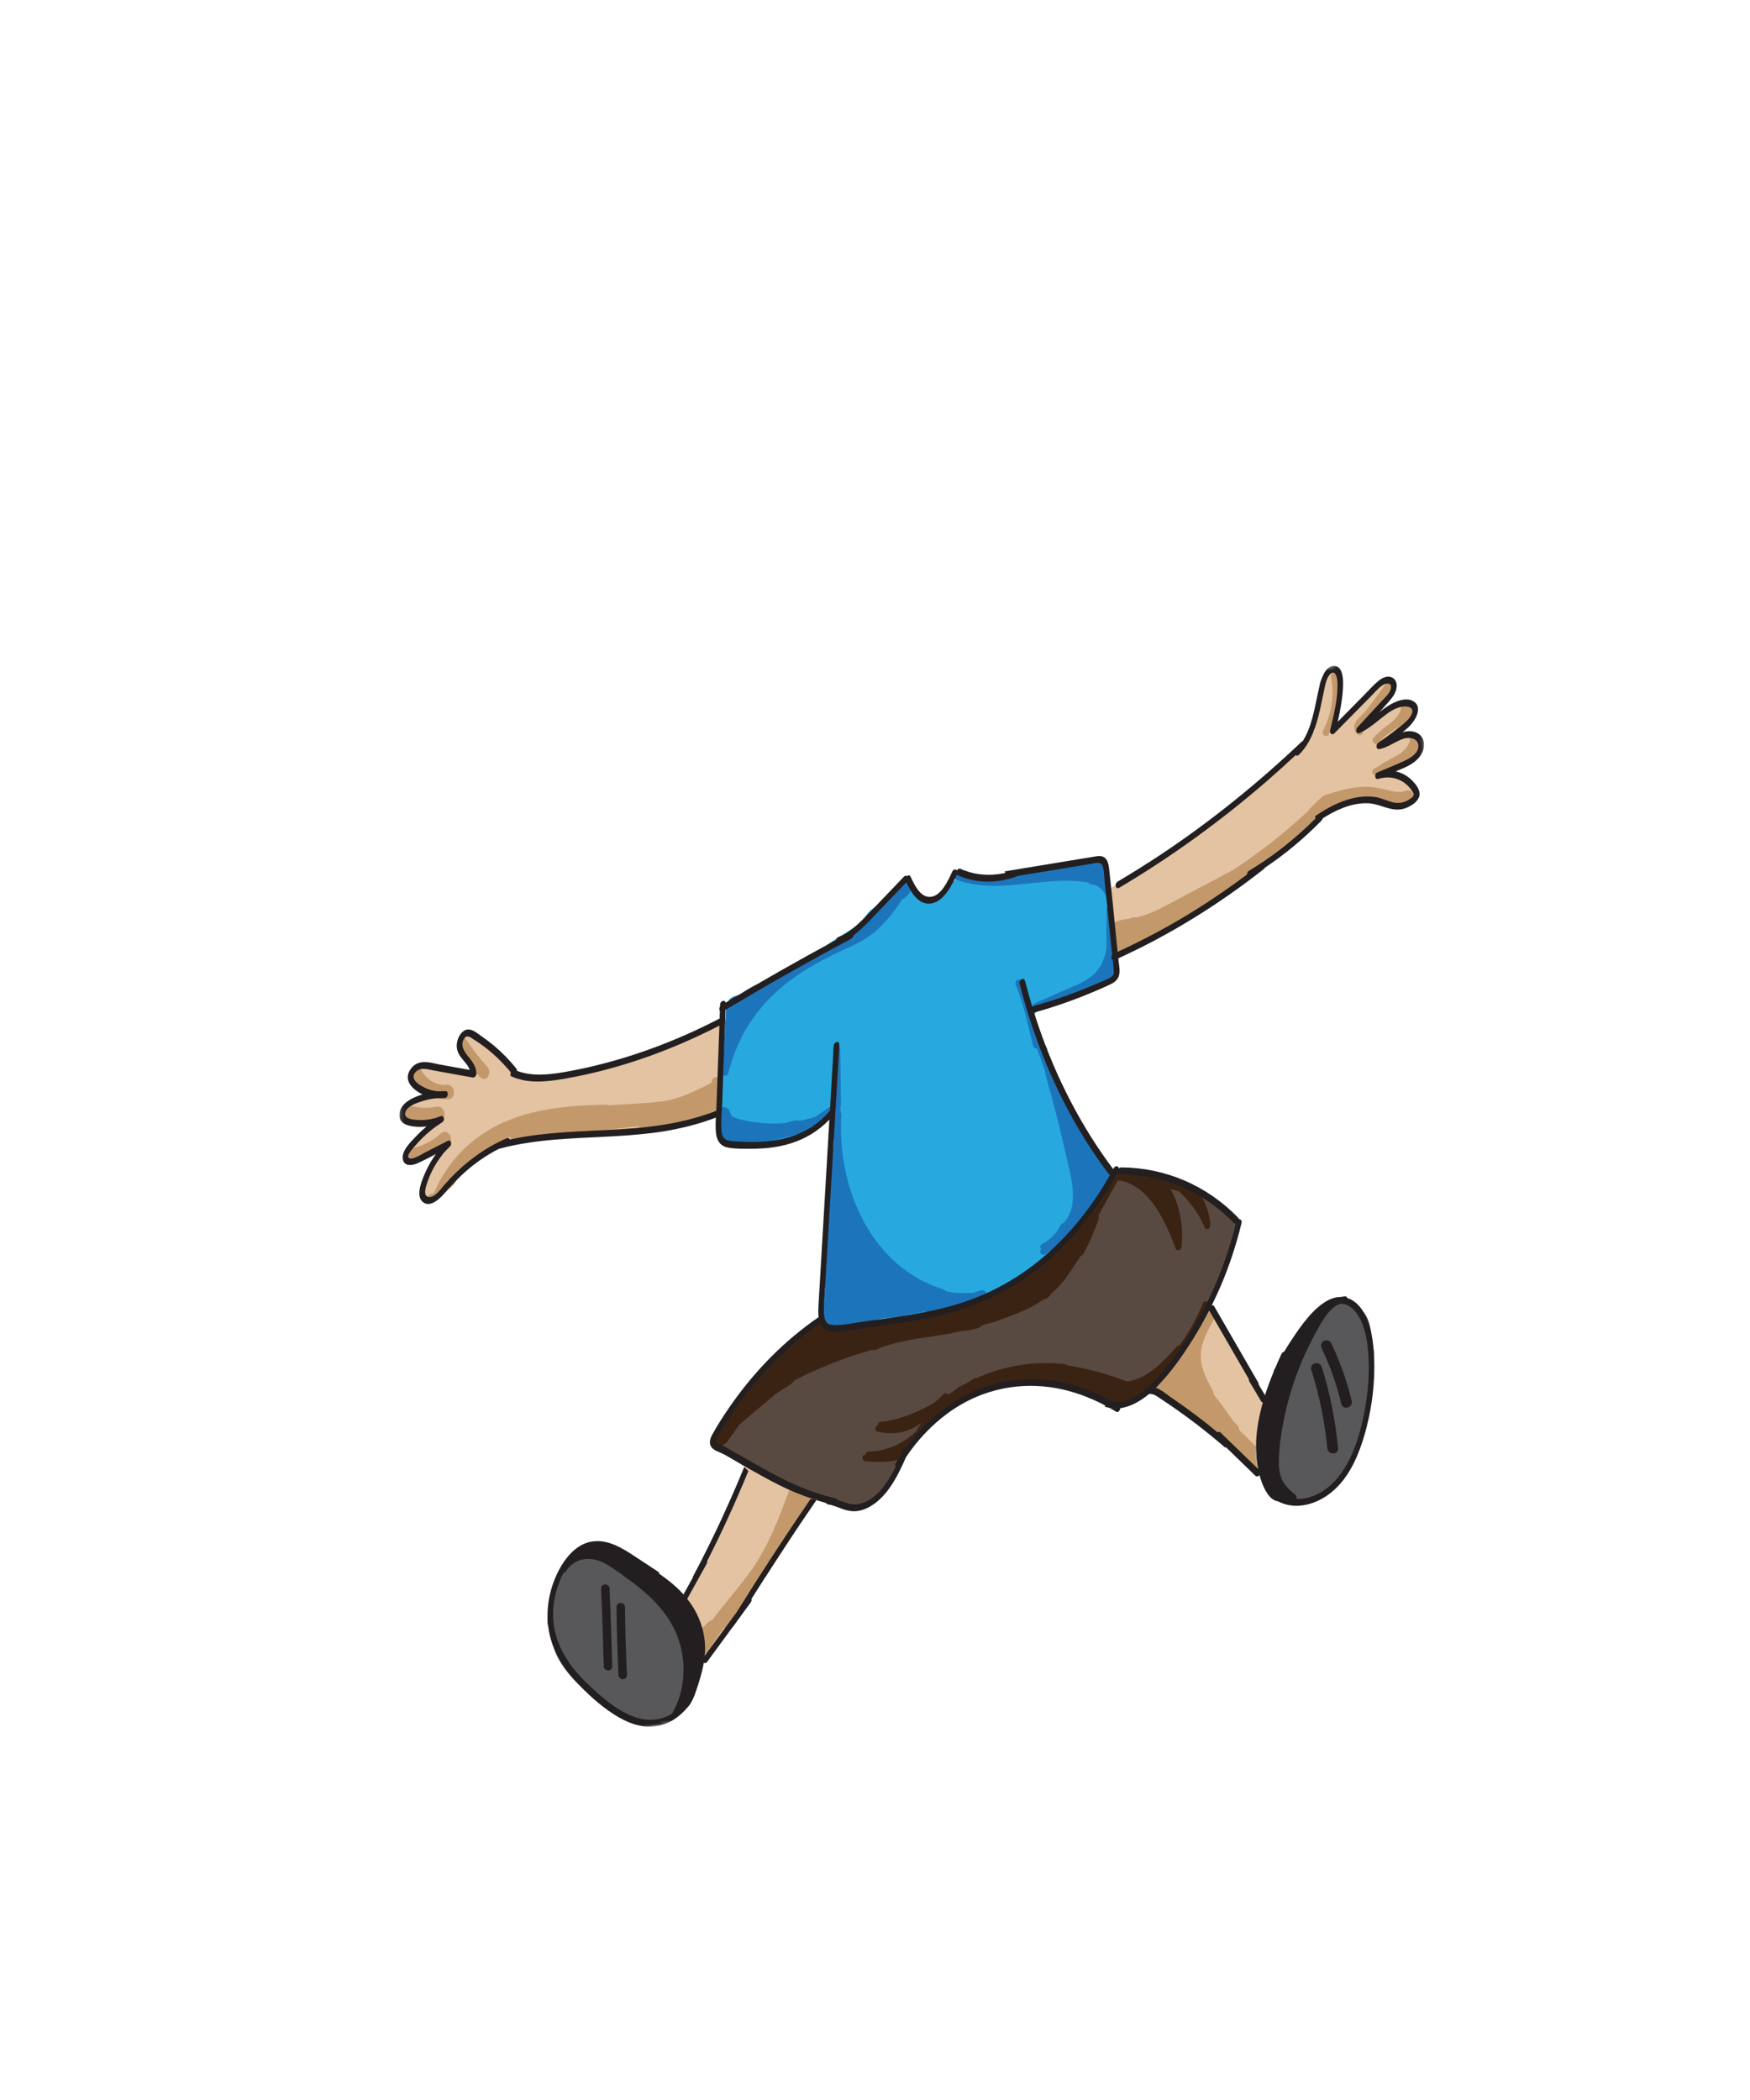 <?xml version="1.0" encoding="UTF-8"?>
<svg width="500px" height="600px" viewBox="0 0 500 600" version="1.1" xmlns="http://www.w3.org/2000/svg" xmlns:xlink="http://www.w3.org/1999/xlink">
    <title>yuhoo</title>
    <defs>
        <polyline id="path-1" points="293.891 0.935 293.401 265.018 0.784 324 1.275 59.916 293.886 0.935"></polyline>
        <polyline id="path-3" points="293.891 0.935 293.401 265.018 0.784 324 1.275 59.916 293.886 0.935"></polyline>
    </defs>
    <g id="yuhoo" stroke="none" stroke-width="1" fill="none" fill-rule="evenodd">
        <g id="body" transform="translate(113, 184)">
            <g id="fill" transform="translate(2.178, 7.19)">
                <path d="M202.431,75.56 C202.459,70.785 201.411,65.74 200.249,61.986 C199.123,58.351 195.755,57.269 192.898,58.006 C192.447,57.96 191.969,57.955 191.454,58.005 C189.847,58.162 188.013,58.858 186.834,60.111 C182.193,59.081 176.778,59.843 172.041,61.276 C171.529,60.941 170.933,60.669 170.243,60.479 C166.623,59.481 160.822,57.737 157.585,60.315 C154.705,62.608 153.69,65.391 149.505,65.682 C149.055,65.713 148.634,65.788 148.237,65.893 C147.389,64.087 145.666,62.724 143.061,62.724 C139.726,62.724 137.832,64.963 137.376,67.506 C135.524,67.485 133.653,68.284 132.36,70.258 C129.871,74.059 124.865,75.951 121.331,78.64 C117.099,81.862 113.14,85.465 109.099,88.921 C108.72,89.246 108.403,89.585 108.138,89.933 C104.452,91.381 100.743,92.765 97.011,94.068 C93.239,95.385 91.516,99.511 91.993,103.685 C91.9,104.136 91.846,104.62 91.851,105.145 C91.882,108.096 92.155,110.995 92.371,113.903 C91.672,114.881 91.225,116.088 91.074,117.451 C91.024,117.907 91.032,118.361 91.062,118.813 C90.693,119.575 90.492,120.406 90.56,121.252 C90.607,121.831 90.654,122.41 90.701,122.989 C90.37,123.756 90.211,124.665 90.298,125.727 C90.328,126.095 90.041,126.879 89.831,127.559 C89.101,129.928 90.28,133.206 92.589,134.335 C94.67,135.352 97.077,135.572 99.488,135.456 C100.444,136.15 101.583,136.538 102.789,136.395 C108.866,135.678 114.538,133.388 118.909,129.208 C119.004,129.147 119.095,129.077 119.189,129.012 C119.351,128.867 119.522,128.736 119.711,128.635 C120.383,128.109 120.995,127.492 121.517,126.753 C121.911,126.196 122.243,125.58 122.533,124.925 C122.633,126.168 122.636,127.444 122.598,128.732 C123.174,129.132 123.554,129.797 123.474,130.748 C122.997,136.476 122.28,142.192 121.689,147.914 C121.703,148.781 121.71,149.648 121.733,150.515 C121.531,152.888 121.467,155.272 121.52,157.657 C121.07,158.761 120.859,159.992 121.01,161.306 C121.16,162.608 121.252,163.908 121.318,165.208 C120.933,167.71 120.867,170.27 121.211,172.819 C120.469,174.092 120.241,175.737 120.498,177.264 C120.447,177.476 120.367,177.68 120.305,177.89 C119.232,179.251 118.989,181.086 119.409,182.806 C119.437,182.96 119.469,183.116 119.512,183.273 C119.861,184.54 120.787,185.898 121.931,186.649 C123.177,187.548 124.803,187.979 126.707,187.567 C129.723,186.914 132.746,186.311 135.776,185.737 C135.96,185.723 136.144,185.722 136.328,185.696 C143.967,184.645 151.477,183.982 158.288,181.204 C158.629,181.123 158.975,181.057 159.313,180.97 C160.01,180.92 160.706,180.875 161.403,180.799 C162.509,180.678 163.588,180.291 164.569,179.705 C164.955,179.667 165.357,179.581 165.777,179.422 C166.14,179.286 166.502,179.155 166.865,179.027 C166.96,179.005 167.057,178.983 167.152,178.963 C167.39,178.914 167.613,178.846 167.837,178.743 C167.945,178.694 168.042,178.633 168.146,178.58 C170.361,177.818 172.54,177.084 174.68,175.895 C175.261,175.573 175.823,175.22 176.375,174.855 C176.694,174.898 177.012,174.895 177.327,174.872 C179.062,171.73 182.205,169.642 185,167.43 C188.815,164.411 192.309,160.912 195.586,157.282 C195.721,156.394 195.66,155.468 195.35,154.559 C195.23,154.159 195.07,153.77 194.856,153.405 C194.676,153.098 194.484,152.8 194.3,152.496 C195.655,151.795 196.72,150.623 197.042,148.967 C197.841,144.866 196.392,142.081 195.466,138.227 C195.322,137.625 195.108,137.099 194.849,136.63 C193.879,133.985 192.55,131.512 190.642,129.41 C189.543,127.24 188.443,125.066 187.379,122.873 C187.353,122.361 187.253,121.829 187.054,121.279 C185.545,117.108 183.821,113.039 181.887,109.052 C182.656,108.967 183.423,108.863 184.19,108.759 C183.035,106.687 181.888,104.611 180.92,102.441 C180.715,101.981 180.648,101.538 180.665,101.122 C179.804,99.788 180.186,97.805 182.05,97.263 C186.345,96.012 190.219,93.707 194.511,92.468 C194.513,91.665 194.504,90.862 194.526,90.058 C194.531,89.861 194.502,89.672 194.483,89.481 C197.939,88.746 201.413,87.664 203.184,84.273 C204.794,81.187 204.296,78.021 202.431,75.56" id="Fill-1" fill="#27A9E0"></path>
                <path d="M165.341,177.452 C164.428,177.62 163.563,177.916 162.713,178.258 C162.559,178.2 162.393,178.17 162.217,178.183 C160.889,178.284 159.555,178.29 158.225,178.188 C157.937,178.167 157.649,178.139 157.361,178.107 C157.305,178.099 157.049,178.068 157.011,178.063 C156.833,178.038 156.655,178.012 156.478,177.983 C155.996,177.906 155.519,177.801 155.041,177.696 C154.798,177.438 154.494,177.226 154.101,177.105 C134.629,171.103 123.921,149.417 125.213,127.481 C125.249,126.87 125.112,126.39 124.876,126.023 C125.123,124.877 125.102,123.7 125.083,122.526 C125.06,120.936 125.035,119.347 125.011,117.757 C124.963,114.637 124.915,111.516 124.868,108.396 C124.849,107.11 122.849,107.106 122.868,108.396 C122.914,111.398 122.96,114.401 123.005,117.404 C123.028,118.875 123.05,120.348 123.073,121.819 C123.09,122.933 123.173,124.079 123.004,125.185 C122.95,125.19 122.898,125.187 122.844,125.197 C122.673,125.115 122.487,125.067 122.292,125.069 C121.607,125.078 120.997,125.642 120.442,126.031 C119.551,126.653 118.66,127.275 117.77,127.897 C116.291,128.377 114.789,128.749 113.276,129.052 C112.902,128.871 112.453,128.806 111.941,128.937 C111.003,129.178 110.067,129.418 109.13,129.658 C108.362,129.726 107.592,129.785 106.82,129.805 C104.232,129.872 101.638,129.684 99.078,129.223 C97.825,128.998 96.555,128.745 95.333,128.348 C94.815,128.179 94.272,127.954 93.828,127.606 C93.638,127.109 93.435,126.615 93.212,126.124 C92.765,125.141 91.34,124.901 90.476,125.407 C89.465,125.998 89.31,127.156 89.758,128.143 C90.058,128.802 90.303,129.48 90.509,130.171 C89.999,132.078 90.838,133.995 92.431,135.114 C94.091,136.28 96.134,136.191 98.043,135.901 C98.318,135.859 98.538,135.747 98.732,135.609 C98.871,135.629 99.008,135.658 99.149,135.674 C100.679,135.844 102.178,135.566 103.657,135.192 C106.776,134.404 109.888,133.594 113.003,132.794 C113.127,132.763 113.227,132.71 113.333,132.664 C113.561,132.791 113.805,132.858 114.068,132.859 C114.2,132.842 114.333,132.824 114.466,132.806 C114.721,132.734 114.941,132.606 115.128,132.42 C115.465,132.153 115.802,131.886 116.139,131.619 C116.284,131.483 116.388,131.322 116.448,131.136 C116.519,131.002 116.552,130.857 116.565,130.706 C116.609,130.689 116.653,130.675 116.697,130.658 C116.736,130.642 116.762,130.617 116.796,130.597 C117.395,130.427 117.976,130.201 118.544,129.941 C119.116,128.517 120.792,128.02 122.034,128.447 C122.042,129.271 122.003,130.094 121.904,130.912 C121.823,131.461 121.727,132.006 121.599,132.546 C121.419,133.307 121.837,134.206 122.647,134.391 C122.808,134.428 122.973,134.433 123.136,134.42 C121.957,146.402 120.068,158.351 120.857,170.42 C120.903,171.127 120.695,171.673 120.351,172.076 C119.962,173.783 120.064,175.582 120.665,177.171 C120.446,178.353 120.394,179.547 120.495,180.725 C120.37,180.897 120.282,181.103 120.254,181.332 C120.225,181.573 120.22,181.814 120.227,182.056 C120.228,182.315 120.241,182.573 120.267,182.83 C120.148,182.947 120.06,183.091 120.031,183.262 C119.731,185.055 120.657,186.684 122.332,187.372 C122.495,187.438 122.655,187.434 122.808,187.397 C122.844,187.412 122.87,187.437 122.91,187.448 C124.388,187.861 125.957,187.749 127.358,187.161 C127.477,187.207 127.611,187.231 127.765,187.214 C130.94,186.853 134.07,186.265 137.142,185.443 C139.782,185.329 142.388,184.936 144.945,184.288 C146.126,184.112 147.305,183.921 148.48,183.7 C148.685,183.661 148.828,183.551 148.942,183.418 C149.085,183.531 149.263,183.593 149.464,183.612 C149.695,183.935 150.081,184.161 150.522,184.064 C152.023,183.733 153.505,183.329 154.968,182.867 C156.173,182.666 157.382,182.479 158.542,182.12 C161.044,181.346 163.273,179.859 165.872,179.38 C167.136,179.147 166.601,177.22 165.341,177.452" id="Fill-3" fill="#1C75BB"></path>
                <path d="M201.823,145.259 C201.872,144.878 201.812,144.474 201.63,144.092 C201.511,143.842 201.372,143.603 201.225,143.369 C201.025,142.774 200.643,142.244 200.163,141.91 C199.242,140.121 197.938,138.467 196.891,136.91 C194.915,133.971 193.121,130.893 191.484,127.707 C190.822,125.812 190.079,123.963 188.927,122.355 C188.731,122.082 188.51,121.9 188.282,121.781 C187.663,119.464 187.031,117.151 186.37,114.847 C186.09,113.871 185.314,113.577 184.632,113.749 C183.706,111.206 182.779,108.663 181.852,106.121 C181.79,105.95 181.686,105.813 181.565,105.707 C180.207,100.131 178.976,94.455 176.736,89.164 C176.236,87.983 174.512,89 175.01,90.173 C177.371,95.75 178.529,101.841 179.994,107.696 C180.137,108.269 180.622,108.454 181.073,108.379 L183.479,114.982 C183.432,115.239 183.437,115.526 183.528,115.841 C185.668,123.299 187.598,130.833 189.302,138.433 C190.648,144.434 193.498,153.217 188.72,158.142 C188.652,158.212 188.594,158.284 188.543,158.358 C188.304,158.353 188.066,158.461 187.916,158.765 C186.718,161.179 184.806,163.14 182.565,164.205 C182.195,164.381 181.949,164.796 182.078,165.265 C182.117,165.408 182.207,165.531 182.311,165.637 C182.014,165.961 181.89,166.403 182.136,166.823 C182.386,167.249 183.068,167.506 183.505,167.182 C187.977,163.853 192.484,160.173 195.104,155.155 C195.636,154.531 196.167,153.908 196.696,153.283 C197.072,153.262 197.446,153.097 197.728,152.786 C198.648,151.773 199.594,150.782 200.484,149.735 C201.245,148.84 201.917,147.768 202.064,146.501 C202.117,146.044 202.015,145.613 201.823,145.259" id="Fill-5" fill="#1C75BB"></path>
                <path d="M145.15,62.246 C145.15,62.073 145.135,61.897 145.102,61.718 C144.984,61.084 144.589,60.543 144.057,60.193 C143.62,59.904 142.932,60.091 142.689,60.551 C142.503,60.904 142.535,61.282 142.727,61.584 C142.656,61.622 142.582,61.65 142.513,61.711 C139.815,64.135 137.203,66.654 134.689,69.269 C132.431,71.62 130.346,74.454 127.367,75.932 C126.843,76.192 126.78,76.686 126.961,77.099 C126.682,77.226 126.404,77.356 126.128,77.482 C122.359,79.196 118.607,81.003 114.968,83.216 C113.807,83.922 112.662,84.69 111.528,85.49 C111.402,85.367 111.254,85.274 111.065,85.275 C108.587,85.28 106.522,87.172 104.341,88.553 C104.212,88.563 104.087,88.607 103.984,88.728 C103.961,88.755 103.937,88.783 103.914,88.81 C103.462,89.078 103.005,89.324 102.534,89.508 C102.262,89.614 101.974,89.711 101.724,89.883 C99.883,90.552 98.112,91.551 96.435,92.813 C96.4,92.826 96.368,92.822 96.332,92.842 C95.321,93.392 94.152,93.37 93.266,94.336 C92.15,95.554 92.254,97.746 92.153,99.589 C91.898,104.203 91.642,108.816 91.386,113.43 C91.375,113.638 91.421,113.831 91.498,114.002 C91.428,114.263 91.353,114.518 91.287,114.781 C90.921,116.232 92.555,116.809 92.918,115.374 C98.143,94.67 113.398,85.835 126.812,79.729 C130.339,78.123 133.842,76.382 136.786,73.138 C138.849,71.077 140.752,68.694 142.444,66.021 C142.492,65.954 142.538,65.884 142.585,65.817 C142.746,65.724 142.899,65.615 143.052,65.502 C143.14,65.475 143.227,65.437 143.302,65.357 L143.404,65.25 C143.535,65.153 143.662,65.049 143.785,64.94 C144.133,64.629 144.447,64.25 144.685,63.841 C144.709,63.82 144.734,63.8 144.757,63.779 C144.981,63.572 145.164,63.298 145.224,62.997 C145.277,62.735 145.249,62.475 145.15,62.246" id="Fill-7" fill="#1C75BB"></path>
                <path d="M203.21,83.909 C203.2,83.759 203.189,83.609 203.166,83.459 C203.12,83.174 203.033,82.903 202.938,82.634 C202.917,82.429 202.87,82.227 202.842,82.023 C202.894,81.905 202.927,81.768 202.927,81.612 C202.942,77.316 202.959,73.019 202.976,68.723 C202.981,67.436 200.981,67.435 200.976,68.723 C200.961,72.489 200.947,76.255 200.933,80.02 C200.64,81.498 200.171,82.985 199.446,84.517 C199.29,84.847 199.093,85.099 198.875,85.3 C198.344,86.151 197.653,86.927 196.838,87.604 C194.585,89.475 191.697,90.541 189.034,91.708 C186.204,92.947 183.374,94.187 180.544,95.427 C180.378,95.499 180.277,95.603 180.203,95.717 C179.353,96.121 179.769,97.535 180.786,97.272 L185.401,96.079 C186.271,95.727 187.13,95.354 187.989,94.979 C188.022,94.848 188.033,94.713 188.006,94.579 C191.349,93.542 194.632,92.324 197.841,90.931 C197.844,90.93 197.846,90.932 197.849,90.932 C199.223,90.805 200.479,90.211 201.421,89.291 C202.28,88.803 203.024,88.179 203.353,87.204 C203.714,86.131 203.54,84.983 203.21,83.909" id="Fill-9" fill="#1C75BB"></path>
                <path d="M202.208,64.047 C201.903,63.348 201.504,62.711 201.044,62.141 C201.333,61.906 201.466,61.435 201.272,60.962 C200.612,59.349 200.816,57.484 199.854,55.986 C199.194,54.959 198.22,54.402 197.187,54.222 C196.006,54.016 194.8,54.275 193.692,54.63 C192.936,54.873 192.186,55.137 191.435,55.398 C190.026,55.354 188.655,55.607 187.283,55.848 C186.218,55.844 185.162,55.957 184.131,56.218 C183.763,56.311 183.582,56.706 183.569,57.108 C180.27,57.476 176.97,58.179 173.776,58.423 C173.374,58.454 173.201,58.767 173.192,59.126 C171.521,59.239 169.845,59.294 168.166,59.277 C165.733,59.254 163.194,58.98 160.95,57.7 C160.12,57.578 159.287,57.444 158.447,57.32 C158.35,57.468 158.241,57.608 158.15,57.76 C158.156,57.766 158.158,57.774 158.164,57.779 C158.483,58.091 158.817,58.367 159.159,58.627 C158.739,58.488 158.322,58.337 157.906,58.177 C157.618,58.7 157.349,59.237 157.075,59.774 C168.222,64.337 179.515,60.142 190.698,60.466 C192.366,60.514 194.035,60.671 195.693,60.971 C195.79,61.029 195.892,61.084 195.989,61.142 C196.089,61.242 196.204,61.312 196.336,61.344 C196.415,61.388 196.489,61.436 196.569,61.479 C196.85,61.631 197.121,61.639 197.355,61.548 C197.37,61.553 197.386,61.557 197.4,61.562 C197.519,61.602 197.637,61.647 197.754,61.695 C197.991,61.795 198.222,61.914 198.448,62.045 C198.466,62.056 198.485,62.068 198.505,62.081 C198.56,62.116 198.614,62.153 198.668,62.191 C198.776,62.266 198.883,62.345 198.987,62.428 C199.186,62.585 199.374,62.757 199.558,62.937 C199.582,62.962 199.609,62.991 199.618,63 C199.665,63.05 199.71,63.102 199.756,63.153 C199.846,63.257 199.934,63.364 200.019,63.474 C200.103,63.584 200.185,63.697 200.265,63.813 C200.304,63.87 200.343,63.929 200.38,63.988 C200.39,64.003 200.399,64.016 200.408,64.029 C200.577,64.266 200.705,64.577 200.823,64.849 C201.019,65.298 201.548,65.531 201.905,65.298 C202.278,65.057 202.417,64.529 202.208,64.047" id="Fill-11" fill="#1C75BB"></path>
                <path d="M129.348,156.056 C128.976,154.901 128.604,153.746 128.232,152.591 C127.627,150.714 125.785,149.342 124.028,150.055 C122.388,150.719 121.188,152.811 121.836,154.825 C122.208,155.98 122.581,157.135 122.952,158.29 C123.558,160.167 125.4,161.538 127.158,160.826 C128.797,160.161 129.996,158.07 129.348,156.056" id="Fill-13" fill="#1C75BB"></path>
                <path d="M287.957,32.795 C287.194,32.498 286.479,32.182 285.907,31.577 C285.593,31.245 285.508,30.847 285.592,30.477 C285.56,30.478 285.528,30.478 285.496,30.479 C285.231,30.501 284.96,30.508 284.677,30.494 C283.106,30.414 283.089,28.045 284.677,28.04 C287.595,28.189 289.392,25.211 291.338,23.29 C291.219,22.801 291.188,22.292 291.187,21.791 C291.187,21.78 291.192,21.773 291.193,21.762 C291.127,21.549 291.051,21.357 290.95,21.15 C290.714,21.048 290.462,20.861 290.362,20.643 C290.243,20.385 290.092,20.146 289.929,19.913 C289.868,19.841 289.796,19.779 289.729,19.713 C289.595,19.638 289.487,19.543 289.4,19.436 C289.29,19.366 289.181,19.295 289.063,19.238 C288.936,19.193 288.809,19.152 288.679,19.121 C288.598,19.115 288.517,19.109 288.436,19.088 C288.421,19.082 288.406,19.075 288.392,19.069 C288.245,19.057 288.099,19.042 287.95,19.042 C287.613,19.04 287.322,18.89 287.101,18.665 C286.662,18.685 286.238,18.485 285.978,18.082 C285.606,17.506 285.882,16.753 286.418,16.403 C286.432,16.394 286.431,16.395 286.44,16.388 C286.442,16.387 286.443,16.386 286.444,16.385 C286.448,16.382 286.452,16.379 286.455,16.376 C286.554,16.29 286.647,16.199 286.738,16.105 C286.836,16.004 286.93,15.9 287.021,15.794 C287.065,15.743 287.247,15.459 287.31,15.44 C287.311,15.437 287.314,15.433 287.317,15.43 C287.36,15.371 287.403,15.312 287.445,15.253 C287.54,15.12 287.632,14.985 287.722,14.849 C287.9,14.577 288.069,14.3 288.228,14.016 C288.393,13.719 288.543,13.416 288.684,13.108 C288.687,13.099 288.688,13.097 288.691,13.09 C288.692,13.088 288.692,13.088 288.693,13.085 C288.72,13.015 288.748,12.946 288.774,12.876 C288.824,12.74 288.871,12.603 288.913,12.463 C288.956,12.32 288.993,12.176 289.024,12.03 C289.035,11.979 289.044,11.926 289.054,11.875 C289.061,11.748 289.063,11.624 289.061,11.497 L289.061,11.492 C289.059,11.475 289.056,11.457 289.052,11.446 C289.046,11.428 289.034,11.4 289.024,11.373 C289.019,11.371 289.017,11.37 289.011,11.367 C288.987,11.36 288.972,11.351 288.953,11.339 C288.905,11.326 288.858,11.312 288.81,11.301 C288.211,11.161 287.903,10.566 287.944,9.992 C287.595,9.944 287.29,9.774 287.087,9.477 C286.71,9.661 286.323,9.824 285.95,10.015 C283.263,11.382 280.683,12.937 278.169,14.616 C278.079,14.676 278.004,14.752 277.934,14.83 C277.696,14.479 277.378,14.229 277.031,14.075 C278.063,13.082 279.095,12.09 280.127,11.097 C279.96,10.659 280.089,10.162 280.398,9.774 C281.696,8.154 283.136,6.478 283.056,4.347 C283.058,4.087 283.138,3.886 283.247,3.712 C283.015,3.441 282.793,3.126 282.615,2.787 C282.393,2.532 282.14,2.304 281.875,2.084 C281.626,2.465 281.365,2.836 281.086,3.198 C281.045,3.248 281.004,3.297 280.963,3.348 C281.06,3.241 281.063,3.237 280.974,3.337 C280.866,3.458 280.755,3.576 280.644,3.692 C280.419,3.927 280.188,4.154 279.952,4.376 C278.996,5.277 277.964,6.085 276.942,6.903 C274.954,8.496 272.948,10.218 271.671,12.502 C271.154,13.045 270.503,12.983 270.273,13.698 C269.988,13.693 269.938,14.44 269.638,14.538 C269.432,14.606 269.233,14.687 269.033,14.767 C268.96,14.954 268.899,15.142 268.815,15.327 C268.544,15.935 267.661,16.074 267.138,15.768 C266.522,15.408 266.427,14.693 266.697,14.089 C267.499,12.299 267.7,10.337 267.888,8.378 C267.853,7.843 267.805,7.31 267.757,6.776 C267.756,6.774 267.755,6.774 267.754,6.772 C267.705,6.62 267.695,6.458 267.718,6.298 C267.715,6.267 267.713,6.236 267.71,6.206 C267.722,6.195 267.733,6.187 267.746,6.178 C267.818,5.879 267.997,5.603 268.245,5.429 C268.294,5.132 268.345,4.837 268.409,4.545 C268.424,4.482 268.467,4.435 268.491,4.378 C268.608,3.341 268.446,2.297 268.131,1.303 C267.813,1.084 267.476,0.883 267.116,0.698 C266.526,0.396 265.844,0.16 265.097,3.41060513e-13 C265.02,0.043 264.946,0.078 264.867,0.127 C264.183,0.559 263.495,1.228 263.045,1.818 C262.99,1.89 262.93,1.956 262.867,2.018 C262.853,2.221 262.835,2.424 262.827,2.628 C262.309,2.932 261.925,3.46 261.89,4.131 C261.784,6.148 261.602,8.157 261.331,10.155 C261.198,11.136 261.046,12.112 260.872,13.086 C260.782,13.59 260.687,14.094 260.587,14.596 C260.477,15.149 260.454,15.256 260.329,15.809 C260.191,16.426 260.234,17.039 260.515,17.535 C259.731,18.051 259.226,18.795 259.029,19.597 C255.625,22.977 252.172,26.307 248.513,29.389 C246.955,30.7 245.358,31.965 243.719,33.166 C242.401,34.564 241.06,35.939 239.63,37.226 C237.485,39.159 235.101,41.047 232.339,42.004 C229.666,43.915 227.339,46.284 224.724,48.278 C221.302,50.887 217.566,53.028 213.813,55.116 C213.495,55.293 213.186,55.312 212.914,55.234 C210.273,57.286 207.728,59.506 204.643,60.624 C204.083,61.053 203.546,61.512 203.044,62.007 C202.604,62.44 202.075,62.435 201.657,62.207 C201.839,64.07 201.792,65.96 201.864,67.833 C202.024,68.965 202.263,70.093 202.711,71.013 C202.751,71.094 202.763,71.181 202.787,71.266 C202.885,71.537 202.991,71.804 203.087,72.076 C203.128,72.156 203.157,72.24 203.181,72.328 C203.201,72.387 203.226,72.445 203.246,72.505 C203.236,72.542 203.233,72.583 203.226,72.622 C203.231,72.76 203.216,72.899 203.181,73.032 C203.163,73.367 203.154,73.704 203.163,74.043 C203.41,75.075 203.622,76.113 203.727,77.165 C204.059,78.137 204.499,79.028 205.075,79.907 C205.33,80.298 205.935,80.568 206.364,80.613 C206.841,80.663 207.433,80.498 207.787,80.158 C207.984,79.968 208.153,79.738 208.274,79.485 C208.382,79.452 208.488,79.411 208.589,79.351 C211.448,77.664 214.307,75.977 217.165,74.289 C217.737,74.85 218.649,75.14 219.327,74.696 C220.587,73.872 221.847,73.047 223.106,72.222 C223.606,72.266 224.125,72.106 224.58,71.796 C229.15,68.688 233.72,65.58 238.29,62.473 C238.462,62.356 238.588,62.197 238.69,62.023 C239.344,61.596 239.996,61.169 240.649,60.741 C241.904,58.93 243.736,57.595 245.539,56.364 C247.671,54.909 249.778,53.53 251.759,51.865 C254.05,49.94 256.302,47.962 258.535,45.97 C259.82,44.825 261.131,43.649 262.554,42.652 C263.187,42.045 263.921,41.553 264.751,41.291 C265.144,40.949 265.579,40.662 266.057,40.446 C267.224,39.599 268.517,38.916 269.934,38.696 C270.773,38.106 271.64,37.565 272.54,37.119 C272.722,37.097 272.905,37.063 273.085,37.003 C273.589,36.839 274.092,36.674 274.595,36.509 C275.961,36.119 277.36,35.877 278.784,35.755 C279.197,35.719 279.523,35.552 279.768,35.308 C282.407,35.839 285.048,36.372 287.687,36.903 C288.224,37.012 288.806,37.124 289.402,37.221 C289.433,37.04 289.469,36.86 289.52,36.683 C289.574,36.5 289.645,36.321 289.713,36.142 C289.63,35.297 289.419,34.467 289.13,33.577 C288.843,33.17 288.45,32.986 287.957,32.795" id="Fill-15" fill="#E4C3A2"></path>
                <path d="M286.446,34.732 C284.74,35.453 282.808,34.921 281.044,34.486 C279.036,33.99 277.083,33.575 275.044,33.588 C270.971,33.617 267.106,34.795 263.26,36.038 C262.859,36.168 262.509,36.417 262.262,36.753 C261.739,37.162 261.262,37.642 260.817,38.166 C260.095,38.765 259.417,39.431 258.8,40.171 C258.734,40.251 258.681,40.345 258.636,40.444 C251.936,46.762 244.768,52.342 237.233,57.318 C237.221,57.324 237.211,57.326 237.2,57.332 C231.492,60.361 225.786,63.392 220.078,66.42 C217.403,67.84 214.71,69.298 211.866,70.268 C211.053,70.545 210.226,70.768 209.391,70.951 C209.142,70.853 208.88,70.814 208.643,70.89 C208.209,71.031 207.774,71.171 207.341,71.312 C205.909,71.507 204.512,71.708 203.188,72.358 C203.273,72.717 203.214,73.112 203.01,73.416 C203.391,74.966 203.743,76.522 203.79,78.12 C203.8,78.137 203.809,78.154 203.819,78.171 C203.835,78.221 203.852,78.271 203.872,78.319 C203.868,78.412 203.865,78.505 203.879,78.6 C203.874,78.871 203.695,79.118 203.811,79.368 C203.895,79.515 203.79,79.685 203.874,79.832 C204.075,80.102 203.929,80.945 204.213,81.075 C204.358,81.118 205.318,80.506 205.464,80.549 C205.778,80.59 206.077,80.538 206.358,80.391 L207.215,79.881 C207.423,79.782 207.592,79.63 207.724,79.428 C207.883,79.256 207.995,80.047 208.06,79.798 C208.089,79.714 208.303,79.088 208.318,79.001 C210.271,78.066 212.108,77.125 214.061,76.19 C220.82,73.56 227.055,69.36 233.344,65.597 C234.132,65.126 234.911,64.373 234.74,63.562 C236.157,62.81 236.988,61.915 238.405,61.163 C238.521,61.122 238.64,61.064 238.76,60.984 C245.987,56.214 252.909,50.929 259.406,44.978 C259.689,44.4 259.954,43.809 260.261,43.248 C260.863,42.156 261.657,41.319 262.645,40.716 C263.056,40.466 263.5,40.41 263.934,40.479 C264.011,40.303 264.061,40.121 264.082,39.936 C267.918,38.695 271.909,37.356 275.993,37.568 C280.071,37.78 284.044,40.049 288.009,38.373 C290.046,37.512 288.477,33.873 286.446,34.732" id="Fill-17" fill="#C3996B"></path>
                <path d="M266.967,1.653 C266.721,0.393 264.856,0.875 265.102,2.135 C266.126,7.375 265.312,12.898 262.818,17.581 C262.219,18.706 263.849,19.762 264.449,18.634 C267.2,13.467 268.097,7.434 266.967,1.653" id="Fill-19" fill="#C3996B"></path>
                <path d="M281.889,7.816 C282.589,6.768 283.105,5.641 283.056,4.346 C283.057,4.284 283.074,4.234 283.083,4.178 C282.769,3.898 282.279,3.841 281.919,4.043 C281.528,3.795 280.998,3.785 280.661,4.28 C278.865,6.926 276.966,9.495 274.982,11.989 C274.551,12.422 274.121,12.857 273.692,13.29 C273.182,13.803 272.624,14.313 272.245,14.944 C271.528,16.14 271.547,17.834 272.775,18.7 C273.806,19.425 274.901,17.799 273.868,17.07 C273.725,16.971 273.675,16.791 273.689,16.587 C273.757,16.534 273.828,16.48 273.888,16.41 C274.742,15.408 275.576,14.387 276.399,13.357 C277.054,12.697 277.71,12.036 278.367,11.374 C279.425,10.307 280.485,9.242 281.542,8.174 C281.659,8.056 281.775,7.936 281.889,7.816" id="Fill-21" fill="#C3996B"></path>
                <path d="M285.944,9.699 C285.541,9.752 285.179,10.16 285.159,10.583 C285.041,13.018 283.045,14.647 281.318,15.982 C280.822,16.366 279.608,17.238 278.647,18.222 C278.116,18.696 277.61,19.203 277.148,19.771 C276.815,20.181 276.994,20.871 277.393,21.164 C277.464,21.215 277.538,21.234 277.611,21.263 C277.754,21.437 277.937,21.602 278.211,21.745 C278.677,21.989 279.279,21.63 279.442,21.164 C279.543,20.878 279.506,20.61 279.384,20.383 C279.455,20.295 279.531,20.167 279.571,20.12 C279.735,19.926 279.914,19.744 280.093,19.567 C280.257,19.406 280.439,19.265 280.611,19.114 C282.181,17.864 283.982,16.887 285.589,15.719 C286.706,14.907 288.038,13.938 288.301,12.444 C288.559,10.981 287.405,9.507 285.944,9.699" id="Fill-23" fill="#C3996B"></path>
                <path d="M291.111,21.733 C291.031,21.628 290.934,21.55 290.819,21.5 C290.792,21.48 290.758,21.479 290.73,21.465 C290.726,21.303 290.697,21.145 290.666,20.988 C290.535,20.892 290.421,20.771 290.362,20.642 C290.243,20.384 290.091,20.145 289.928,19.913 C289.868,19.841 289.798,19.782 289.732,19.715 C289.598,19.642 289.494,19.546 289.407,19.441 C289.296,19.369 289.183,19.296 289.063,19.238 C288.936,19.194 288.808,19.151 288.678,19.12 C288.597,19.116 288.516,19.11 288.435,19.087 C288.421,19.081 288.406,19.076 288.391,19.07 C288.345,19.066 288.299,19.064 288.253,19.061 C287.93,19.195 287.673,19.491 287.651,19.872 C287.533,21.922 285.965,23.459 284.36,24.442 C282.492,25.59 280.434,26.378 278.697,27.735 C278.269,27.97 277.841,28.203 277.415,28.438 C276.487,28.945 276.905,30.541 278.007,30.328 C280.011,29.942 281.966,29.293 283.808,28.398 C283.948,28.247 284.151,28.151 284.386,28.098 C284.884,27.837 285.381,27.573 285.859,27.274 C286.824,26.672 287.981,25.925 288.887,24.994 C288.956,25.02 289.021,25.055 289.094,25.061 C289.347,25.075 289.616,25.014 289.806,24.832 C290.115,24.538 290.401,24.21 290.651,23.86 C290.852,23.576 291.019,23.267 291.173,22.953 L291.173,22.953 C291.198,22.901 291.224,22.849 291.251,22.797 C291.212,22.486 291.192,22.172 291.19,21.86 C291.164,21.817 291.137,21.774 291.111,21.733" id="Fill-25" fill="#C3996B"></path>
                <path d="M89.84,124.767 C89.691,124.577 89.606,124.322 89.636,123.996 C89.904,121.134 90.38,118.299 90.715,115.446 C90.874,114.097 90.933,112.787 90.87,111.429 C90.869,111.409 90.868,111.39 90.868,111.37 C90.864,111.342 90.861,111.314 90.859,111.287 C90.839,111.138 90.838,111.128 90.855,111.256 C90.846,111.196 90.837,111.137 90.828,111.078 C90.751,110.56 90.66,110.046 90.575,109.531 C90.392,108.421 90.225,107.299 90.259,106.171 C90.275,105.663 90.567,105.257 90.991,105.065 C90.89,104.189 90.78,103.313 90.726,102.434 C90.677,101.643 90.687,100.86 90.778,100.075 C88.593,101.156 86.489,102.41 84.338,103.556 C82.737,104.409 81.026,105.385 79.21,105.726 C79.151,106.073 78.967,106.392 78.64,106.53 C76.905,107.264 75.043,107.45 73.28,108.084 C71.612,108.684 70.108,109.633 68.382,110.089 C66.666,110.542 64.874,110.638 63.213,111.302 C62.069,111.759 61.004,112.256 59.819,112.31 C59.722,112.66 59.484,112.97 59.043,113.114 C56.415,113.976 53.861,115.109 51.097,115.471 C48.376,115.828 45.618,115.775 42.931,116.383 C42.339,116.517 41.88,116.248 41.624,115.849 C40.648,116.179 39.659,116.489 38.659,116.742 C37.27,116.923 35.871,117.037 34.464,117.046 C34.022,117.049 33.611,117.199 33.278,117.459 C33.256,117.262 33.17,117.061 32.995,116.876 C31.663,115.467 30.396,114 29.194,112.477 C28.991,112.22 28.749,112.132 28.511,112.145 C28.181,111.739 27.839,111.343 27.479,110.96 C27.263,110.73 27,110.652 26.745,110.672 C26.391,110.304 26.024,109.949 25.646,109.605 C24.775,108.725 23.812,107.944 22.733,107.3 C22.017,106.792 21.285,106.305 20.527,105.86 C20.472,105.827 20.413,105.818 20.356,105.798 C20.329,105.732 20.294,105.666 20.25,105.599 C19.837,104.978 19.237,104.612 18.479,104.634 C17.792,104.655 17.137,105.496 17.615,106.139 C18.71,107.61 19.896,108.999 21.171,110.307 C21.159,110.406 21.151,110.507 21.167,110.617 C21.301,111.555 21.538,112.47 21.831,113.365 C21.471,113.1 21.105,112.848 20.732,112.612 C20.593,112.525 20.454,112.454 20.316,112.392 C19.206,111.403 18.05,110.505 16.842,109.725 C16.597,109.535 16.353,109.344 16.109,109.154 C16.085,109.254 16.068,109.357 16.039,109.456 C16.037,109.492 16.035,109.527 16.032,109.562 C16.049,109.621 16.067,109.681 16.079,109.741 C16.997,110.787 17.958,111.791 18.876,112.854 C19.651,113.749 18.924,115.242 17.683,114.905 C15.519,114.316 13.315,113.899 11.101,113.549 C10.429,113.444 9.726,113.332 9.035,113.167 L9.577,114.026 L7.253,113.849 C6.219,113.77 5.17,113.567 4.193,114.001 C3.957,114.106 3.81,114.356 3.746,114.615 C3.633,114.734 3.561,114.883 3.514,115.04 C2.873,115.015 2.237,114.991 1.593,114.958 C1.659,116.098 1.448,117.911 2.922,118.288 C3.935,118.546 4.53,119.334 4.7,120.215 C4.751,120.209 4.8,120.2 4.855,120.2 C6.437,120.2 6.434,122.654 4.855,122.654 C4.569,122.654 4.335,122.572 4.152,122.44 C3.983,122.644 3.778,122.828 3.534,122.976 C1.633,124.136 -1.874,127.465 1.239,129.104 C1.515,129.249 1.724,129.426 1.905,129.615 C2.615,129.449 3.348,129.585 3.981,130.095 C4.201,129.996 4.426,129.904 4.655,129.828 C5.147,129.663 5.663,129.589 6.178,129.54 C6.497,129.51 6.819,129.692 7.045,129.9 C7.286,130.121 7.391,130.45 7.404,130.767 C7.418,131.073 7.258,131.422 7.045,131.635 C6.935,131.754 6.803,131.839 6.651,131.889 C6.504,131.965 6.347,132 6.178,131.995 C6.169,131.996 6.159,131.996 6.151,131.997 C5.786,132.054 5.434,132.151 5.09,132.282 C5.038,132.306 4.988,132.336 4.937,132.361 C4.901,132.955 4.681,133.523 4.207,133.899 C2.499,135.243 1.37,136.976 0.376,138.831 C0.385,138.847 0.4,138.86 0.408,138.876 C0.679,139.351 0.929,139.841 1.232,140.296 C1.272,140.341 1.314,140.382 1.357,140.424 C1.364,140.429 1.373,140.434 1.382,140.439 C1.497,140.473 1.604,140.522 1.709,140.573 C3.565,139.438 5.421,138.304 7.277,137.169 C7.132,137.402 7.001,137.645 6.862,137.882 C6.896,137.862 6.923,137.834 6.958,137.815 C7.456,137.531 8.007,137.509 8.497,137.682 C8.918,137.461 9.31,137.188 9.686,136.898 L9.437,137.09 C9.7,136.886 9.962,136.68 10.229,136.48 C10.42,136.369 10.626,136.313 10.848,136.312 C10.956,136.327 11.066,136.341 11.174,136.356 C11.487,136.427 11.738,136.658 11.907,136.92 C12.075,137.181 12.112,137.572 12.031,137.865 C11.993,138.025 11.92,138.164 11.812,138.283 C11.725,138.416 11.611,138.521 11.467,138.599 C11.43,138.626 11.394,138.655 11.357,138.683 C10.835,139.091 10.309,139.515 9.718,139.818 C9.603,140.324 9.295,140.788 8.846,141.044 C8.715,141.12 8.558,141.25 8.41,141.33 C8.394,141.343 8.378,141.35 8.361,141.36 C8.307,141.408 8.252,141.454 8.199,141.503 C8.055,141.638 7.917,141.779 7.786,141.926 C7.733,141.988 7.681,142.051 7.627,142.113 C7.407,142.433 7.196,142.753 7.01,143.094 C6.91,143.278 6.816,143.463 6.726,143.652 C6.689,143.73 6.652,143.808 6.617,143.887 C6.361,144.646 6.075,145.382 5.876,146.162 C5.691,146.882 5.544,147.611 5.421,148.343 C5.366,148.664 5.203,148.926 4.986,149.136 C5.032,149.367 5.083,149.597 5.152,149.822 C5.192,149.954 5.236,150.084 5.283,150.213 C5.29,150.234 5.298,150.254 5.306,150.274 C5.412,150.498 5.523,150.719 5.65,150.932 C5.72,151.05 5.793,151.166 5.871,151.28 C5.88,151.292 5.888,151.304 5.897,151.316 C5.974,151.39 6.05,151.505 6.112,151.573 C6.202,151.671 6.296,151.766 6.394,151.856 C6.479,151.935 6.574,152.004 6.658,152.085 C6.612,152.04 6.577,152.008 6.547,151.979 C6.438,151.888 6.364,151.807 6.547,151.979 C6.585,152.012 6.628,152.045 6.665,152.069 C6.773,152.137 6.883,152.201 6.996,152.258 C7.003,152.261 7.011,152.261 7.017,152.264 C7.114,152.233 7.212,152.208 7.308,152.173 C7.56,152.049 7.804,151.912 8.029,151.74 C8.081,151.7 8.146,151.679 8.204,151.649 C8.872,150.527 9.561,149.423 10.295,148.366 C10.583,148.296 10.867,148.139 11.128,147.845 C15.227,143.238 19.911,139.458 25.05,136.556 C25.441,136.928 25.96,137.121 26.583,136.963 C31.509,135.719 36.476,134.658 41.473,133.742 C43.821,134.074 46.124,133.851 48.413,133.439 C53.014,133.214 57.599,132.83 62.162,132.293 C62.358,132.416 62.571,132.517 62.817,132.572 C63.31,132.683 63.803,132.793 64.296,132.904 C64.617,132.976 64.921,132.901 65.194,132.745 C70.964,132.984 76.634,131.895 82.12,130.286 C84.727,129.52 87.315,128.662 89.881,127.748 C89.853,126.754 89.785,125.757 89.84,124.767" id="Fill-27" fill="#E4C3A2"></path>
                <path d="M89.84,124.767 C89.691,124.577 89.606,124.322 89.636,123.996 C89.86,121.62 90.221,119.262 90.53,116.897 C89.624,116.228 88.421,116.371 88.165,117.938 C88.156,117.997 88.144,118.064 88.132,118.126 C83.421,120.642 78.7,122.943 73.42,123.553 C68.59,124.11 63.692,124.312 58.819,124.603 C58.638,124.497 58.446,124.428 58.248,124.431 C42.896,124.685 26.654,126.446 15.314,139.282 C12.684,142.258 10.441,145.799 8.747,149.781 C8.627,149.774 8.506,149.771 8.386,149.797 L8.081,149.864 C7.847,149.904 7.646,150.014 7.476,150.197 C7.287,150.331 7.14,150.524 7.035,150.773 C6.916,151.009 6.853,151.272 6.845,151.56 C6.812,151.76 6.819,151.965 6.847,152.173 C6.897,152.201 6.944,152.232 6.996,152.258 C7.003,152.261 7.011,152.261 7.017,152.264 C7.114,152.233 7.212,152.208 7.308,152.173 C7.56,152.049 7.804,151.912 8.029,151.74 C8.398,151.459 8.946,151.452 9.39,151.539 C11.179,150.229 13.025,148.604 14.419,147.357 C18.491,140.812 24.177,136.458 30.487,133.658 C30.874,134.32 31.482,134.793 32.238,134.704 C43.809,133.339 55.378,131.975 66.947,130.61 C67.316,130.867 67.743,130.986 68.169,130.947 C73.253,130.484 78.373,130.014 83.238,128.437 C84.643,127.982 86.829,127.337 88.653,126.222 C88.794,126.33 88.947,126.431 89.118,126.517 C89.36,126.64 89.604,126.698 89.844,126.717 C89.819,126.066 89.804,125.415 89.84,124.767" id="Fill-29" fill="#C3996B"></path>
                <path d="M13.186,132.886 C12.453,131.996 11.525,131.975 10.805,132.64 C8.543,134.729 5.669,136.209 2.707,136.836 C1.856,137.015 1.252,138.146 1.534,139.236 C1.818,140.341 2.694,141.117 3.605,140.925 C3.732,140.897 3.856,140.859 3.983,140.83 C4.725,139.601 5.687,138.539 6.958,137.814 C7.457,137.531 8.007,137.509 8.498,137.681 C8.918,137.461 9.31,137.187 9.686,136.897 L9.437,137.089 C9.701,136.886 9.962,136.679 10.229,136.479 C10.42,136.368 10.626,136.312 10.848,136.311 C10.957,136.326 11.066,136.341 11.174,136.355 C11.483,136.426 11.731,136.652 11.9,136.909 C12.346,136.556 12.793,136.204 13.218,135.811 C13.891,135.19 13.82,133.656 13.186,132.886" id="Fill-31" fill="#C3996B"></path>
                <path d="M11.779,126.654 C11.495,125.549 10.619,124.774 9.708,124.966 C8.998,125.115 8.28,125.226 7.554,125.287 C7.438,125.297 7.322,125.305 7.206,125.312 C7.15,125.314 6.956,125.322 6.91,125.323 C6.546,125.331 6.178,125.328 5.812,125.313 C5.131,125.284 4.448,125.218 3.765,125.112 C3.398,125.055 3.031,124.987 2.665,124.906 C2.508,124.872 2.35,124.836 2.194,124.797 C2.135,124.783 1.512,124.614 1.844,124.709 C1.723,124.675 1.606,124.646 1.491,124.626 C0.59,125.555 -0.122,126.657 0.018,127.625 C0.227,128.092 0.55,128.476 0.983,128.6 C4.214,129.523 7.451,129.72 10.606,129.055 C11.457,128.876 12.059,127.744 11.779,126.654" id="Fill-33" fill="#C3996B"></path>
                <path d="M4.724,117.278 C4.83,117.264 4.918,117.246 4.724,117.278" id="Fill-35" fill="#C3996B"></path>
                <path d="M14.47,120.431 C14.173,119.275 13.324,118.615 12.399,118.743 C12.214,118.768 12.023,118.769 11.839,118.801 C11.885,118.793 11.917,118.788 11.949,118.783 C11.907,118.788 11.865,118.792 11.835,118.792 C11.741,118.791 11.647,118.788 11.552,118.784 C11.156,118.765 10.757,118.714 10.361,118.63 C10.284,118.614 10.209,118.596 10.134,118.579 C10.119,118.576 10.116,118.576 10.105,118.573 C9.921,118.514 9.738,118.455 9.556,118.386 C9.166,118.237 8.783,118.058 8.407,117.851 C8.324,117.806 8.241,117.758 8.158,117.711 C7.991,117.594 7.82,117.482 7.654,117.359 C7.299,117.096 6.956,116.806 6.627,116.491 C6.579,116.445 6.297,116.206 6.522,116.394 C6.743,116.579 6.472,116.339 6.423,116.286 C6.276,116.123 6.132,115.955 5.991,115.782 C5.684,115.399 5.399,114.992 5.133,114.565 C4.571,113.661 3.312,113.616 2.753,114.319 C2.092,115.149 2.184,116.278 2.785,117.244 C3.152,117.832 3.557,118.373 3.99,118.876 C4.085,118.967 4.17,119.066 4.248,119.171 C6.752,121.912 10.163,123.265 13.297,122.832 C14.16,122.713 14.74,121.479 14.47,120.431" id="Fill-37" fill="#C3996B"></path>
                <path d="M24.116,113.656 C21.883,111.239 19.818,108.592 17.948,105.748 C17.806,105.531 17.625,105.365 17.425,105.245 C17.104,105.667 16.795,106.067 16.633,106.578 C16.366,107.418 16.307,108.304 16.106,109.162 C16.813,110.206 17.544,111.225 18.303,112.212 C18.493,112.426 18.688,112.635 18.876,112.853 C18.974,112.967 19.048,113.091 19.099,113.219 C19.962,114.292 20.846,115.338 21.768,116.335 C22.125,116.721 22.473,117.006 22.944,117.061 C23.362,117.111 23.865,116.936 24.148,116.581 C24.702,115.885 24.856,114.458 24.116,113.656" id="Fill-39" fill="#C3996B"></path>
                <path d="M235.66,154.965 C235.112,154.654 234.764,154.24 234.578,153.787 C234.294,153.617 234.014,153.437 233.743,153.236 C233.024,153.385 232.235,153.264 231.526,152.711 C227.133,149.28 222.247,146.632 216.972,145.074 C215.533,144.907 214.091,144.776 212.657,144.643 C210.643,144.456 208.628,144.231 206.634,143.813 C205.432,143.561 204.241,143.12 203.059,143.604 C203.014,143.622 202.981,143.652 202.938,143.672 C202.894,143.999 202.775,144.34 202.561,144.685 C201.607,146.222 201.163,147.995 200.152,149.504 C199.048,151.153 197.74,152.661 196.527,154.231 C195.654,156.645 193.929,158.827 191.93,160.558 C190.059,162.538 188.172,164.498 186.244,166.41 C185.796,166.856 185.526,167.512 185.485,168.186 C183.772,169.379 182.05,170.558 180.328,171.737 C177.352,173.773 174.395,175.96 171.291,177.811 C164.196,180.883 156.856,183.293 149.331,184.955 C148.77,185.079 148.359,185.38 148.073,185.772 C145.397,186.134 142.706,186.391 140.007,186.544 C137.686,187.019 135.358,187.45 132.997,187.715 C128.79,188.187 124.332,189.041 120.468,186.908 C119.352,187.114 118.271,187.798 117.71,188.888 C117.662,188.879 117.615,188.87 117.567,188.861 L117.259,188.624 C116.82,188.244 116.348,187.968 115.847,187.785 C113.686,189.464 111.484,191.122 109.889,193.301 C109.493,193.843 108.989,194.158 108.458,194.304 C105.696,196.96 102.58,199.278 100.269,202.347 C100.161,202.491 100.042,202.614 99.919,202.728 C98.434,204.693 96.83,206.568 95.531,208.664 C95.351,208.955 95.139,209.178 94.91,209.356 C92.901,212.139 91.131,215.089 89.031,217.808 C89.027,217.813 89.022,217.817 89.018,217.821 C89.012,217.88 88.995,217.936 88.99,217.994 C88.925,218.749 88.594,219.323 88.138,219.731 C88.398,220.515 88.685,221.291 89.03,222.047 C89.079,222.153 89.1,222.26 89.136,222.367 C89.52,222.383 89.924,222.487 90.335,222.732 C92.025,223.736 93.87,224.444 95.525,225.512 C96.163,225.924 96.585,226.565 96.727,227.262 C99.841,229.006 103.298,230.265 106.061,231.264 C112.304,233.521 118.091,235.564 123.995,238.936 C125.545,239.821 126.94,239.872 128.097,239.387 C128.837,239.719 129.606,239.948 130.384,240.112 C130.786,239.48 131.457,239.011 132.413,238.971 C134.466,238.883 136.696,236.41 137.736,234.812 C139.07,232.762 139.863,230.418 141.227,228.378 C141.468,228.019 141.755,227.759 142.065,227.571 C144.06,223.09 146.805,218.802 150.846,215.933 C151.644,214.402 152.95,213.124 154.336,212.12 C155.214,211.484 156.18,210.776 157.218,210.425 C157.468,210.34 157.722,210.311 157.974,210.32 C159.966,208.586 162.817,207.468 165.153,206.715 C169.645,205.268 174.483,203.841 179.241,204.109 C180.902,203.785 182.526,204.001 184.171,204.448 C185.668,204.374 187.169,204.383 188.669,204.506 C188.708,204.567 188.757,204.618 188.8,204.675 C190.043,204.666 191.171,205.268 192.326,205.971 L202.619,207.754 C202.975,208.417 203.592,208.876 204.353,209.065 C205.43,209.33 206.511,209.544 207.592,209.728 C208.171,209.353 208.784,209.01 209.397,208.635 C211.641,207.26 213.661,205.6 215.958,204.319 C216.02,204.153 216.099,203.986 216.204,203.819 C216.975,202.574 218.055,201.746 218.954,200.62 C219.932,199.392 220.517,197.901 221.317,196.557 C222.54,194.5 224.106,192.688 225.581,190.81 C225.52,188.772 226.804,187.468 227.882,185.839 C229.358,183.605 230.226,180.964 231.496,178.61 C231.691,178.247 231.934,177.98 232.202,177.778 C232.953,176.396 233.644,174.985 234.3,173.556 C234.197,173.152 234.212,172.69 234.388,172.179 C236.057,167.335 237.936,162.58 238.93,157.536 C238.955,157.408 239.003,157.308 239.044,157.196 C237.973,156.378 236.843,155.637 235.66,154.965" id="Fill-41" fill="#594A41"></path>
                <path d="M227.722,150.021 C225.773,148.779 223.743,147.69 221.64,146.774 C221.623,146.772 221.608,146.769 221.591,146.767 C221.578,146.756 221.564,146.747 221.551,146.737 C219.706,145.938 217.808,145.27 215.855,144.757 C215.871,145.018 215.963,145.276 216.171,145.466 C216.035,145.411 215.904,145.35 215.761,145.31 C215.226,145.158 214.685,145.127 214.145,145.149 C212.587,144.68 211.035,144.18 209.491,143.651 C208.949,143.604 208.403,143.569 207.854,143.545 C207.793,143.543 207.742,143.527 207.683,143.521 C207.576,143.626 207.486,143.75 207.435,143.897 C207.189,143.796 206.947,143.684 206.699,143.588 C206.241,143.411 205.73,143.628 205.563,144.139 C205.552,144.171 205.558,144.209 205.55,144.242 C204.96,144.104 204.354,144 203.727,143.94 C203.725,143.94 203.724,143.941 203.722,143.941 C203.613,143.773 203.476,143.626 203.319,143.557 C203.188,143.499 203.064,143.481 202.947,143.488 C202.927,143.873 202.817,144.275 202.562,144.685 C201.608,146.223 201.163,147.995 200.153,149.504 C199.576,150.365 198.942,151.185 198.295,151.998 C197.917,152.73 197.548,153.47 197.163,154.199 C196.982,154.141 196.803,154.118 196.624,154.106 C196.601,154.137 196.576,154.168 196.552,154.2 C195.492,157.16 193.13,159.77 190.579,161.635 C190.347,162.159 190.128,162.691 189.926,163.232 C189.804,163.296 189.684,163.367 189.568,163.448 C184.349,167.104 180.025,172.177 174.851,175.881 C172.345,176.764 169.807,177.553 167.247,178.279 C162.989,180.653 158.365,182.182 153.436,183.111 C153.037,183.757 152.386,184.262 151.465,184.378 C145.238,185.165 139.231,187.015 132.997,187.715 C129.218,188.139 125.239,188.865 121.667,187.465 C121.635,187.463 121.602,187.463 121.57,187.461 C121.559,187.444 121.546,187.428 121.536,187.412 C121.17,187.262 120.807,187.097 120.451,186.9 C119.888,186.588 119.538,186.168 119.352,185.708 C119.072,185.639 118.78,185.606 118.476,185.625 C115.624,188.166 112.152,190.212 109.89,193.302 C109.493,193.843 108.99,194.158 108.458,194.305 C105.697,196.96 102.58,199.278 100.27,202.347 C100.161,202.492 100.042,202.614 99.919,202.728 C98.435,204.693 96.83,206.568 95.532,208.665 C95.352,208.956 95.14,209.179 94.91,209.356 C92.902,212.14 91.131,215.089 89.032,217.808 C89.028,217.813 89.023,217.817 89.019,217.822 C89.012,217.88 88.995,217.936 88.991,217.994 C88.925,218.749 88.595,219.323 88.139,219.73 C88.302,220.219 88.48,220.703 88.67,221.181 C89.941,222.032 91.664,222.09 92.806,220.498 C93.859,219.03 94.909,217.512 95.968,215.98 C96.412,215.581 96.857,215.182 97.302,214.782 C97.357,214.733 97.399,214.67 97.449,214.617 C98.053,214.121 98.667,213.639 99.256,213.143 C101.445,211.302 103.634,209.46 105.823,207.619 C105.999,207.47 106.15,207.312 106.282,207.147 C106.314,207.128 106.348,207.123 106.379,207.103 C107.765,206.223 109.15,205.343 110.534,204.463 C111.001,204.167 111.4,203.746 111.706,203.259 C118.741,199.631 126.014,196.727 133.597,194.623 C133.691,194.596 133.765,194.548 133.854,194.514 C134.157,194.564 134.475,194.583 134.823,194.524 C135.393,194.428 135.848,194.197 136.209,193.881 C136.324,193.854 136.435,193.84 136.551,193.798 C142.888,191.5 150.001,190.96 156.601,189.771 C156.897,189.717 157.149,189.615 157.384,189.494 C157.571,189.498 157.76,189.496 157.962,189.462 C158.109,189.438 158.234,189.388 158.366,189.347 C158.513,189.348 158.661,189.345 158.82,189.318 C159.076,189.275 159.309,189.204 159.523,189.112 C159.686,189.12 159.851,189.117 160.019,189.099 C161.352,188.957 162.663,188.71 163.958,188.36 C164.534,188.204 165.062,187.878 165.493,187.447 C165.806,187.357 166.113,187.246 166.422,187.149 C168.576,186.743 170.659,185.865 172.712,185.11 C175.051,184.25 177.374,183.325 179.597,182.159 C180.73,181.564 181.829,180.897 182.89,180.168 C183.145,180.062 183.404,179.965 183.657,179.856 C184.373,179.549 184.841,179.059 185.113,178.484 C186.422,177.378 187.635,176.138 188.714,174.748 C188.878,174.61 189.033,174.454 189.164,174.259 C190.62,172.097 192.076,169.936 193.533,167.774 C193.551,167.747 193.56,167.713 193.577,167.685 C193.939,167.532 194.258,167.272 194.47,166.873 C195.908,164.167 197.175,161.342 198.265,158.431 C198.398,158.209 198.496,157.963 198.542,157.697 C198.572,157.615 198.606,157.535 198.635,157.453 C198.792,157.012 198.801,156.516 198.695,156.043 C200.537,152.699 202.38,149.354 204.223,146.01 C212.992,147.287 217.659,157.252 220.684,165.497 C221.04,166.468 222.255,166.113 222.367,165.214 C223.03,159.884 222.146,154.231 219.737,149.415 C219.598,149.137 219.449,148.861 219.292,148.588 C220.031,148.774 220.77,148.951 221.51,149.123 C224.654,151.861 227.241,155.379 228.981,159.408 C229.451,160.494 230.721,159.923 230.652,158.861 C230.445,155.672 229.394,152.616 227.722,150.021" id="Fill-43" fill="#3B2314"></path>
                <path d="M227.882,185.839 C228.792,184.462 229.472,182.931 230.155,181.407 C230.122,180.594 228.9,180.209 228.531,181.123 C226.778,185.479 224.498,189.535 221.784,193.217 C221.457,193.274 221.15,193.419 220.908,193.685 C216.96,198.028 212.645,202.776 206.842,203.529 C201.27,201.366 195.526,199.802 189.712,198.875 C189.456,198.693 189.15,198.559 188.776,198.52 C180.235,197.609 171.613,199.014 163.822,202.573 C163.638,202.481 163.418,202.477 163.183,202.62 C162.433,203.079 161.684,203.547 160.934,204.017 C160.686,204.151 160.435,204.279 160.189,204.418 C160.032,204.418 159.871,204.45 159.716,204.568 C159.58,204.672 159.447,204.781 159.312,204.885 C159.136,204.893 158.96,204.946 158.806,205.061 C158.318,205.425 157.838,205.802 157.364,206.187 C157.358,206.193 157.351,206.197 157.345,206.203 C157.247,206.282 157.155,206.37 157.059,206.45 C156.599,206.737 156.138,207.021 155.677,207.304 C155.426,206.874 154.917,206.635 154.496,207.07 C153.562,208.035 152.57,208.921 151.534,209.731 C146.753,212.381 141.772,214.506 136.305,215.092 C135.78,215.149 135.593,215.622 135.665,216.069 C134.863,216.173 134.52,217.522 135.437,217.782 C139.864,219.039 144.6,218.099 148.198,215.257 C147.575,216.054 147.015,216.908 146.513,217.803 C142.818,221.374 137.977,223.485 132.948,223.526 C132.402,223.53 132.106,224.022 132.091,224.492 C132.022,224.495 131.953,224.503 131.884,224.506 C130.955,224.547 131.042,226.241 131.964,226.31 C135.707,226.592 139.63,226.779 143.111,225.392 C143.644,224.355 144.226,223.342 144.861,222.364 C144.827,222.09 144.701,221.838 144.494,221.691 C144.66,221.58 144.832,221.479 144.995,221.363 C144.983,221.569 145.036,221.776 145.136,221.948 C146.463,219.977 148.021,218.179 149.868,216.684 C150.175,216.288 150.472,215.883 150.756,215.463 C150.827,215.415 150.899,215.369 150.96,215.289 C151.734,214.278 152.565,213.328 153.415,212.4 C153.628,212.208 153.848,212.028 154.067,211.845 C154.309,211.917 154.568,211.888 154.769,211.695 C155.562,210.933 156.377,210.2 157.188,209.46 C157.457,209.766 157.807,210.003 158.177,210.137 C160.156,208.505 162.898,207.443 165.153,206.715 C165.859,206.488 166.573,206.264 167.292,206.044 C170.739,204.659 174.324,203.696 177.987,203.206 C178.09,203.532 178.255,203.833 178.468,204.084 C178.726,204.089 178.984,204.1 179.241,204.109 C180.942,203.777 182.605,204.015 184.289,204.484 C185.936,204.295 187.611,204.18 189.279,204.215 C189.334,204.394 189.414,204.565 189.506,204.731 C190.866,204.967 192.115,205.86 193.458,206.663 C194.366,207.206 195.28,207.729 196.163,208.292 C196.876,208.482 197.592,208.656 198.309,208.813 C201.079,209.416 203.868,209.902 206.651,210.416 C207.476,209.737 208.437,209.223 209.398,208.635 C211.642,207.26 213.661,205.6 215.958,204.319 C216.021,204.153 216.1,203.986 216.204,203.818 C216.976,202.574 218.056,201.746 218.954,200.62 C219.933,199.392 220.518,197.901 221.318,196.557 C222.425,194.693 223.816,193.028 225.165,191.334 C225.308,191.111 225.44,190.879 225.579,190.653 C225.587,188.704 226.832,187.426 227.882,185.839" id="Fill-45" fill="#3B2314"></path>
                <path d="M101.985,229.92 C101.737,229.795 101.496,229.735 101.263,229.713 C100.599,229.148 99.96,228.554 99.345,227.93 C99.095,227.613 98.751,227.374 98.3,227.271 C98.149,227.236 97.989,227.232 97.827,227.239 C96.657,231.795 94.385,235.838 92.227,239.964 C91.093,243.088 89.839,246.166 88.426,249.186 C85.974,254.426 82.545,259.187 80.538,264.629 C80.426,264.929 80.27,265.173 80.096,265.391 C81.686,267.652 82.842,270.097 83.741,272.646 C84.075,272.937 84.346,273.336 84.496,273.874 C85.274,276.688 86.315,279.345 86.171,282.314 C86.169,282.347 86.16,282.376 86.157,282.408 C86.639,282.368 87.1,282.165 87.395,281.753 L99.953,264.251 C100.071,264.198 100.184,264.132 100.293,264.054 C101.098,262.733 101.919,261.419 102.764,260.119 C103.018,259.729 103.329,259.456 103.663,259.265 C105.985,255.193 108.911,251.478 111.126,247.277 C112.881,243.945 114.325,240.016 117.236,237.607 L101.985,229.92 Z" id="Fill-47" fill="#E4C3A2"></path>
                <path d="M111.127,233.547 C111.006,233.479 110.909,233.4 110.807,233.323 C110.731,233.427 110.67,233.54 110.626,233.662 C107.573,242.096 104.439,250.599 99.171,257.885 C95.727,262.649 91.792,267.024 88.276,271.72 C88.167,271.741 88.058,271.761 87.949,271.782 C87.612,271.899 87.325,272.091 87.088,272.36 C86.305,273.145 85.522,273.93 84.738,274.716 C85.393,276.951 86.113,279.119 86.172,281.455 C86.602,281.315 86.999,281.022 87.282,280.518 C88.605,278.168 90.131,275.973 91.74,273.839 C91.81,273.89 91.877,273.943 91.95,273.983 C93.014,274.545 94.06,274.026 94.668,273.097 C95.532,271.779 96.427,270.485 97.321,269.189 C99.023,266.102 100.838,263.081 102.765,260.119 C103.02,259.729 103.33,259.455 103.665,259.264 C105.988,255.193 108.912,251.478 111.126,247.277 C113.027,243.669 114.562,239.357 117.992,237.037 C115.83,235.673 113.352,234.794 111.127,233.547" id="Fill-49" fill="#C3996B"></path>
                <path d="M242.17,202.248 C242.027,201.902 242.011,201.54 242.075,201.186 C242.039,201.126 241.999,201.076 241.966,201.01 C239.053,195.182 233.593,190.378 231.647,184.092 C231.605,183.958 231.589,183.833 231.567,183.706 C230.727,183.477 229.783,183.691 229.399,184.586 C227.521,188.951 224.924,193.33 221.431,196.673 C219.796,199.279 218.148,201.874 216.329,204.364 C216.042,204.757 215.695,205.022 215.326,205.202 C215.37,205.206 215.414,205.214 215.458,205.217 C215.588,205.588 215.836,205.934 216.228,206.211 C217.218,206.909 218.306,207.397 219.391,207.916 C219.93,208.254 220.466,208.596 220.987,208.959 C221.2,209.106 221.41,209.259 221.62,209.411 C222.608,210.251 223.599,211.091 224.587,211.931 C226.442,213.771 228.296,215.612 230.21,217.394 C234.74,221.613 239.478,225.595 244.364,229.393 C243.755,226.667 243.151,223.248 244.136,220.543 C244.429,219.738 244.985,219.241 245.624,218.992 C245.73,215.796 246.148,212.625 247.056,209.727 C245.237,207.32 243.331,205.074 242.17,202.248" id="Fill-51" fill="#E4C3A2"></path>
                <path d="M243.741,222.222 C242.27,220.665 240.757,219.148 239.168,217.712 C239.075,217.572 238.984,217.43 238.891,217.289 C238.864,216.815 238.687,216.348 238.333,215.997 C238.012,215.679 237.691,215.361 237.371,215.043 C235.509,212.354 233.565,209.722 231.544,207.152 C231.577,206.792 231.506,206.405 231.28,206.007 C229.509,202.875 227.768,199.481 227.896,195.783 C228.02,192.185 229.932,188.895 231.639,185.832 C231.832,185.488 231.907,185.15 231.903,184.83 C231.815,184.585 231.723,184.342 231.646,184.092 C231.618,184.002 231.612,183.919 231.593,183.832 C230.976,182.901 229.591,182.463 228.663,183.239 C227.939,185.908 226.679,188.27 225.249,190.605 C224.993,191.044 224.727,191.476 224.445,191.896 C224.269,192.174 224.095,192.451 223.916,192.73 C221.423,196.638 218.754,199.849 216.017,203.596 C215.862,203.809 215.685,203.977 215.501,204.125 C215.779,204.265 213.878,205.045 214.154,205.189 C213.683,206.059 216.422,207.547 217.386,207.999 C220.548,209.48 223.585,211.179 226.497,213.06 C230.061,216.516 233.874,219.707 237.743,222.825 C237.748,222.833 237.753,222.841 237.759,222.849 C238.034,223.287 238.399,223.537 238.788,223.666 C238.94,223.787 239.093,223.909 239.244,224.03 C239.319,224.394 239.495,224.748 239.766,225.063 L244.718,230.82 C244.594,230.361 244.477,229.903 244.378,229.456 C243.884,227.257 243.401,224.598 243.741,222.222" id="Fill-53" fill="#C3996B"></path>
                <path d="M277.309,194.664 C276.417,190.362 276.853,183.396 271.965,182.377 C270.581,182.089 270.046,181.018 270.134,179.941 C268.554,179.426 266.742,179.652 265.178,181.122 C264.309,181.939 263.482,182.79 262.675,183.659 C261.874,186.008 260.276,187.768 258.843,189.732 C259.113,190.528 259.008,191.445 258.259,192.23 C256.099,194.497 255.193,197.64 254.043,200.495 C253.981,200.649 253.921,200.804 253.86,200.959 C253.856,200.97 253.853,200.981 253.849,200.992 C253.843,201.01 253.833,201.024 253.828,201.041 C253.203,202.61 252.617,204.19 252.056,205.78 C252.25,206.22 252.334,206.729 252.242,207.3 C251.508,211.785 249.311,215.86 249.13,220.416 C249.268,220.717 249.355,221.063 249.365,221.459 C249.397,222.757 249.369,224.066 249.35,225.375 C249.886,227.166 250.316,228.977 250.354,230.858 C250.363,231.288 250.262,231.643 250.117,231.958 C251.36,233.999 252.961,235.676 254.796,237.206 C255.052,237.42 255.234,237.689 255.356,237.984 C255.621,238.029 255.896,238.058 256.191,238.058 C257.253,238.058 258.134,237.778 258.857,237.33 C260.567,237.125 262.114,236.656 263.535,236.006 C263.666,235.823 263.822,235.643 264.031,235.475 C269.726,230.936 273.583,223.811 274.039,216.512 C274.109,215.397 274.751,214.673 275.554,214.315 C275.796,212.827 276.011,211.335 276.142,209.833 C276.371,207.217 276.33,204.669 276.976,202.102 C277.045,201.826 277.154,201.596 277.279,201.387 C277.316,199.146 277.382,196.9 277.309,194.664" id="Fill-55" fill="#58585B"></path>
                <path d="M271.022,209.068 C269.655,203.352 267.669,197.809 265.138,192.512 C264.776,191.754 263.703,191.552 263.024,191.953 C262.255,192.406 262.106,193.323 262.469,194.084 C264.885,199.14 266.737,204.442 268.042,209.896 C268.507,211.844 271.488,211.02 271.022,209.068" id="Fill-57" fill="#231F20"></path>
                <path d="M262.46,199.355 C261.859,197.451 258.875,198.265 259.48,200.183 C261.775,207.473 263.323,214.98 264.044,222.595 C264.231,224.573 267.323,224.593 267.135,222.595 C266.388,214.701 264.841,206.914 262.46,199.355" id="Fill-59" fill="#231F20"></path>
                <path d="M80.816,280.938 C80.73,280.326 80.838,279.782 81.072,279.321 C80.311,277.529 79.423,275.789 78.394,274.124 C75.228,269.003 70.67,265.101 67.015,260.37 C65.713,258.685 64.048,258.294 62.532,258.705 C61.131,257.473 59.652,256.328 58.082,255.299 C57.288,254.779 56.447,254.258 55.582,253.761 C51.865,253.387 49.834,254.942 46.906,255.187 C43.026,259.703 41.135,267.817 41.282,273.001 C42.019,273.366 42.547,274.088 42.472,275.189 C42.06,281.278 46.947,287.322 51.525,291.326 C54.148,292.44 56.333,294.41 58.619,296.226 C62.434,299.257 66.319,301.376 70.849,301.786 C71.044,301.341 71.413,300.948 72.02,300.682 C73.873,299.871 76.185,299.711 77.824,298.492 C78.929,297.669 79.697,296.424 80.473,295.25 C80.648,294.656 80.793,294.051 80.926,293.444 C81.057,289.276 81.396,285.073 80.816,280.938" id="Fill-61" fill="#58585B"></path>
                <path d="M58.992,262.73 C58.923,261.116 56.495,261.107 56.565,262.73 C56.886,270.106 57.138,277.485 57.324,284.866 C57.365,286.484 59.792,286.491 59.751,284.866 C59.565,277.485 59.312,270.106 58.992,262.73" id="Fill-63" fill="#231F20"></path>
                <path d="M63.385,268.03 C63.364,266.41 60.937,266.406 60.958,268.03 C61.043,274.476 61.231,280.92 61.521,287.36 C61.593,288.973 64.02,288.983 63.947,287.36 C63.657,280.92 63.47,274.476 63.385,268.03" id="Fill-65" fill="#231F20"></path>
            </g>
            <g id="outline" transform="translate(0, 0.065)">
                <g id="Group-69">
                    <mask id="mask-2" fill="white">
                        <use xlink:href="#path-1"></use>
                    </mask>
                    <g id="Clip-68"></g>
                    <path d="M267.647,6.224 C265.626,6.631 264.482,9.79 263.997,11.912 C263.301,14.957 262.781,18.026 261.955,21.061 C261.311,23.43 260.436,25.794 259.132,27.811 L259.045,27.715 C246.216,39.904 232.634,50.816 218.504,60.2 C214.484,62.867 210.414,65.407 206.315,67.832 C205.424,68.365 205.686,69.87 206.481,69.709 C206.562,69.692 206.649,69.659 206.74,69.606 C221.392,60.931 235.589,50.688 249.056,39.029 C251.805,36.642 254.518,34.176 257.201,31.683 C257.334,31.808 257.507,31.872 257.698,31.834 C257.83,31.808 257.969,31.733 258.109,31.595 C262.866,26.893 263.918,19.672 265.287,13.303 C265.616,11.777 265.932,9.586 267.11,8.493 C267.343,8.275 267.553,8.159 267.741,8.12 C268.691,7.929 269.071,9.771 269.118,10.751 C269.341,15.261 268.098,20.117 267.03,24.645 C266.879,25.282 267.334,25.812 267.825,25.713 C267.958,25.686 268.092,25.614 268.218,25.486 C270.502,23.168 272.793,20.848 275.085,18.527 L278.685,14.88 C279.74,13.822 280.795,12.546 281.987,11.726 C282.278,11.527 282.663,11.36 283.041,11.284 C283.846,11.12 284.623,11.37 284.403,12.597 C284.139,14.033 282.554,15.389 281.681,16.334 C279.412,18.797 277.134,21.261 274.858,23.724 C274.192,24.45 274.487,25.578 275.275,25.419 C275.339,25.407 275.408,25.386 275.479,25.354 C277.739,24.363 279.752,22.634 281.795,21.012 C283.496,19.666 285.425,18.274 287.365,17.884 C287.815,17.793 288.265,17.756 288.713,17.785 C289.722,17.858 291.006,18.308 290.35,19.901 C289.839,21.128 288.814,22.052 287.891,22.817 C285.607,24.712 283.259,26.474 280.861,28.107 C280.039,28.66 280.109,30.099 281.068,29.948 C281.165,29.933 281.262,29.916 281.359,29.896 C283.739,29.416 285.879,27.605 288.231,26.931 C288.326,26.905 288.423,26.881 288.524,26.86 C289.988,26.566 292.118,26.968 292.25,28.913 C292.398,31.2 289.767,32.602 288.314,33.285 C285.727,34.498 283.097,35.529 280.489,36.651 C279.632,37.017 279.787,38.681 280.634,38.51 C280.657,38.505 280.679,38.498 280.704,38.492 C281.029,38.392 281.356,38.307 281.681,38.242 C284.307,37.712 286.878,38.333 288.838,40.068 C289.368,40.532 289.853,41.072 290.266,41.681 C290.461,41.962 290.801,42.386 290.881,42.749 C291.032,43.41 290.459,43.751 290.022,44.081 C289.21,44.687 288.361,45.057 287.507,45.23 C286.609,45.411 285.707,45.37 284.843,45.151 C283.269,44.742 281.819,44.005 280.208,43.709 C278.639,43.428 276.999,43.431 275.358,43.657 C274.948,43.712 274.537,43.782 274.126,43.864 C271.078,44.478 268.033,45.834 265.15,47.574 C264.329,48.066 263.522,48.593 262.722,49.142 C262.773,49.358 262.809,49.584 262.845,49.8 C256.954,55.681 250.577,60.709 243.847,64.728 C243.448,64.963 243.287,65.401 243.3,65.796 C238.502,69.391 233.61,72.754 228.631,75.867 C221.341,80.421 213.885,84.421 206.321,87.882 C206.221,86.927 206.128,85.977 206.029,85.02 C205.316,78.078 204.683,71.091 203.89,64.174 C203.761,63.059 203.553,61.891 202.85,61.176 C201.973,60.289 200.695,60.514 199.526,60.706 C196.541,61.194 193.556,61.693 190.572,62.182 C185.038,63.09 179.504,64.007 173.97,64.915 C174.057,65.01 174.123,65.135 174.203,65.24 L174.333,65.326 C174.188,65.358 174.043,65.388 173.899,65.418 C169.557,66.293 165.259,65.904 161.426,64.168 C161.294,64.109 161.166,64.1 161.044,64.124 C160.792,64.174 160.572,64.377 160.424,64.629 C160.258,64.421 159.996,64.317 159.733,64.371 C159.489,64.419 159.246,64.603 159.081,64.96 C157.839,67.692 155.988,71.573 153.265,72.121 C153.077,72.16 152.883,72.183 152.685,72.186 C149.913,72.254 148.285,68.838 147.165,66.403 C147.02,66.087 146.785,65.992 146.543,66.04 C146.398,66.069 146.251,66.15 146.119,66.267 C146.001,66.168 145.853,66.121 145.691,66.154 C145.557,66.181 145.415,66.263 145.269,66.412 C142.047,69.776 138.832,73.129 135.61,76.493 C132.816,79.406 129.951,82.388 126.485,83.683 C126.115,83.817 125.94,84.147 125.91,84.481 C115.315,90.212 104.784,96.18 94.333,102.409 C94.252,101.978 93.916,101.82 93.573,101.888 C93.175,101.969 92.77,102.353 92.749,102.971 C92.742,103.144 92.734,103.32 92.734,103.493 C92.45,103.912 92.456,104.474 92.68,104.799 L92.604,106.942 C79.279,113.868 65.522,118.808 51.742,121.585 C50.694,121.796 49.65,121.995 48.602,122.18 C43.794,123.028 38.901,123.522 34.678,121.874 C34.701,121.629 34.65,121.379 34.484,121.189 C32.564,118.809 30.463,116.648 28.194,114.746 C27.122,113.849 26.005,113.001 24.867,112.212 C23.779,111.454 22.54,110.356 21.233,110.1 C20.953,110.046 20.677,110.049 20.414,110.103 C18.67,110.454 17.365,112.956 17.5,114.993 C17.698,118.029 20.345,119.198 21.226,121.63 C18.381,121.115 15.537,120.6 12.684,120.094 C11.091,119.803 9.032,119.112 7.168,119.487 C6.138,119.695 5.168,120.23 4.37,121.338 C2.193,124.353 4.592,126.695 6.405,127.894 C6.833,128.171 7.282,128.409 7.739,128.619 C7.129,128.81 6.511,129.022 5.901,129.274 C4.085,130.012 1.411,131.451 1.137,134.132 C0.849,136.93 3.411,137.555 5.188,137.785 C6.401,137.938 7.634,137.923 8.876,137.775 C7.873,138.618 6.891,139.524 5.96,140.506 C4.499,142.054 1.501,144.845 2.122,147.321 C2.484,148.767 3.748,148.958 4.978,148.71 C5.485,148.608 5.987,148.431 6.418,148.237 C8.14,147.457 9.847,146.569 11.555,145.661 C10.514,147.09 9.597,148.632 8.825,150.274 C7.68,152.719 5.69,157.258 7.617,159.179 C8.306,159.867 9.085,160.035 9.881,159.874 C11.44,159.56 13.071,157.989 14.251,156.596 C16.695,153.719 19.321,151.124 22.156,148.885 C24.519,147.034 26.998,145.463 29.548,144.161 C31.009,143.772 32.474,143.433 33.94,143.137 C44.552,140.998 55.253,141.12 65.716,140.371 C70.469,140.036 75.249,139.51 80.021,138.548 C83.866,137.773 87.706,136.714 91.528,135.246 C91.452,136.8 91.42,138.345 91.591,139.797 C91.863,142.111 93.022,143.44 94.917,143.803 C96.854,144.173 98.953,144.147 100.963,144.156 C103.883,144.179 106.86,144.007 109.833,143.409 C110.896,143.195 111.958,142.925 113.018,142.591 C116.969,141.345 120.734,139.178 123.963,135.829 L122.711,157.214 C122.299,164.288 121.879,171.365 121.467,178.44 C121.257,181.982 121.04,185.518 120.844,189.058 C120.785,190.125 120.768,191.233 120.897,192.262 C111.367,198.781 102.682,207.481 95.571,217.764 C93.787,220.335 92.054,223.001 90.525,225.781 C89.862,226.978 89.518,228.267 90.199,229.304 C90.879,230.333 92.257,230.696 93.258,231.185 C93.563,231.332 93.861,231.478 94.166,231.625 C99.336,234.601 104.47,237.672 109.787,240.326 C112.92,241.891 116.158,243.206 119.475,244.296 C119.788,244.306 120.1,244.309 120.416,244.302 C120.36,244.382 120.304,244.464 120.249,244.546 C121.155,244.833 122.066,245.102 122.983,245.357 C123.07,245.538 123.215,245.673 123.447,245.714 C125.806,246.094 127.858,247.442 130.253,247.685 C131.001,247.763 131.755,247.718 132.508,247.566 C134.037,247.258 135.553,246.512 136.965,245.469 C141.117,242.403 143.66,237.274 145.854,232.278 C149.124,227.375 153.182,223.125 157.61,219.849 C162.692,216.084 168.135,213.775 173.605,212.673 C178.698,211.647 183.813,211.666 188.68,212.53 C193.637,213.416 198.346,215.155 202.77,217.504 C202.726,217.607 202.682,217.712 202.631,217.808 C203.088,217.975 203.56,218.096 204.04,218.19 C204.663,218.54 205.287,218.898 205.896,219.276 C206.042,219.367 206.186,219.389 206.321,219.363 C206.719,219.281 207.035,218.762 207.074,218.269 C207.321,218.237 207.567,218.196 207.813,218.145 C210.414,217.621 212.937,216.173 215.249,214.254 C215.262,214.25 215.276,214.248 215.29,214.245 C216.459,214.01 217.552,214.879 218.469,215.48 C219.593,216.213 220.703,216.957 221.805,217.72 C224.212,219.379 226.576,221.106 228.91,222.882 C231.715,225.038 234.456,227.286 237.152,229.613 L237.196,229.353 C240.03,232.101 242.871,234.856 245.704,237.603 C245.872,237.762 246.06,237.805 246.243,237.768 C246.469,237.722 246.687,237.554 246.844,237.331 C247.017,237.97 247.205,238.597 247.421,239.21 C248.289,241.585 249.75,244.558 252.116,244.875 C253.914,245.81 255.96,246.27 258.182,246.133 C258.805,246.095 259.431,246.012 260.056,245.886 C263.841,245.123 267.585,242.787 270.464,239.232 C273.971,234.905 276.022,229.262 277.426,223.82 C279.086,217.393 279.832,210.768 279.626,204.406 C279.467,199.434 278.78,194.387 276.442,190.589 C275.292,188.712 273.726,187.351 271.912,186.782 C271.854,186.526 271.688,186.327 271.369,186.331 C271.038,186.341 270.715,186.38 270.399,186.442 C270.32,186.458 270.242,186.476 270.163,186.495 C269.679,186.487 269.184,186.53 268.677,186.632 C268.074,186.755 267.455,186.958 266.822,187.256 C262.376,189.362 258.655,194.744 255.713,199.234 C255.073,200.202 254.468,201.189 253.878,202.18 C253.848,202.183 253.816,202.186 253.786,202.194 C253.541,202.243 253.299,202.416 253.137,202.77 C252.546,204.038 251.971,205.331 251.417,206.635 C251.25,206.963 251.082,207.281 250.915,207.601 L251.023,207.57 C250.06,209.873 249.185,212.209 248.433,214.583 C247.803,213.517 247.173,212.442 246.544,211.376 L246.653,211.225 C242.405,203.87 238.165,196.524 233.917,189.169 C233.754,188.887 233.509,188.817 233.264,188.868 C233.248,188.87 233.23,188.875 233.213,188.879 C234.087,187.113 234.933,185.327 235.713,183.51 C238.229,177.636 240.244,171.534 241.729,165.349 C241.907,164.597 241.417,164.226 240.928,164.325 C240.915,164.327 240.902,164.331 240.889,164.333 C240.889,164.126 240.832,163.922 240.672,163.763 C231.752,154.612 219.964,149.547 207.325,149.475 C207.273,149.475 207.222,149.48 207.173,149.489 C206.991,149.526 206.832,149.63 206.7,149.766 C206.638,149.339 206.247,149.089 205.848,149.168 C205.604,149.218 205.357,149.392 205.183,149.726 L205.051,149.959 C196.187,138.161 188.997,124.459 183.827,109.442 C183.35,108.052 182.895,106.648 182.455,105.243 C188.368,103.609 194.251,101.543 200.072,99.046 C201.489,98.442 202.905,97.835 204.3,97.148 C205.31,96.659 206.365,95.954 206.723,94.594 C207.095,93.18 206.707,91.642 206.571,90.322 L206.514,89.746 C220.973,83.157 235.038,74.523 248.306,64.07 L248.298,63.925 C254.034,60.099 259.501,55.566 264.586,50.374 C264.768,50.191 264.87,49.971 264.914,49.755 C267.895,47.867 270.965,46.389 274.088,45.758 C275.412,45.492 276.745,45.377 278.084,45.45 C281.373,45.633 284.227,47.794 287.591,47.115 C288.006,47.032 288.429,46.906 288.863,46.725 C290.134,46.202 292.307,44.986 292.557,43.147 C292.793,41.44 291.394,39.907 290.51,38.986 C289.192,37.62 287.552,36.722 285.767,36.331 L285.92,36.266 C287.293,35.678 288.703,35.169 290.033,34.364 C292.009,33.179 294.075,31.087 293.84,28.334 C293.635,25.843 291.495,24.805 289.571,24.837 C289.254,24.843 288.94,24.88 288.626,24.944 C288.3,25.009 287.976,25.102 287.654,25.215 C288.403,24.623 289.129,24.011 289.799,23.323 C291.523,21.558 293.3,18.253 291.206,16.566 C290.203,15.755 288.907,15.642 287.571,15.911 C286.127,16.201 284.637,16.941 283.42,17.729 C282.599,18.267 281.807,18.866 281.022,19.491 C282.033,18.398 283.037,17.297 284.019,16.165 C285.016,15.014 286.071,13.479 286.067,11.854 C286.055,10.508 285.28,9.568 284.242,9.328 C283.848,9.235 283.454,9.239 283.061,9.318 C282.232,9.485 281.417,9.989 280.661,10.627 C279.17,11.896 277.802,13.46 276.398,14.883 C273.999,17.311 271.605,19.739 269.205,22.168 C269.908,19.052 270.508,15.915 270.689,12.784 C270.832,10.336 270.824,6.405 268.291,6.189 C268.067,6.17 267.852,6.184 267.647,6.224 M109.818,141.494 C107.397,141.982 104.969,142.183 102.644,142.22 C100.778,142.25 98.934,142.172 97.098,142.041 C96.219,141.976 95.247,141.99 94.463,141.577 C93.564,141.111 93.239,140.043 93.147,138.87 C92.956,136.333 93.251,133.569 93.35,130.964 L93.657,122.32 C93.872,116.365 94.085,110.41 94.3,104.448 C106.19,97.358 118.174,90.578 130.238,84.126 C130.601,83.933 130.769,83.579 130.798,83.237 C132.689,81.817 134.441,80.047 136.136,78.279 C139.41,74.871 142.683,71.454 145.957,68.037 C147.344,70.999 149.349,74.32 152.638,74.115 C152.852,74.1 153.062,74.073 153.268,74.031 C156.573,73.365 158.822,69.252 160.393,65.82 C160.451,65.885 160.516,65.951 160.61,65.992 C164.666,67.826 169.242,68.3 173.852,67.371 C174.965,67.147 176.081,66.841 177.191,66.453 C177.322,66.409 177.431,66.335 177.533,66.246 C180.481,65.763 183.437,65.279 186.392,64.787 C189.181,64.329 191.962,63.873 194.751,63.413 C195.942,63.218 197.133,63.02 198.332,62.822 C198.44,62.804 198.552,62.783 198.669,62.761 C198.787,62.736 198.909,62.709 199.036,62.679 C199.166,62.651 199.297,62.623 199.431,62.596 C200.501,62.38 201.643,62.273 202.054,63.428 C202.48,64.639 202.456,66.26 202.591,67.599 L203.09,72.442 C203.411,75.591 203.739,78.74 204.06,81.891 L204.759,88.707 C204.374,89.174 204.488,89.947 204.909,90.198 C204.944,90.502 204.973,90.808 205.008,91.103 C205.08,91.832 205.18,92.555 205.222,93.29 C205.286,94.159 205.147,94.644 204.442,95.097 C203.185,95.904 201.732,96.379 200.417,96.947 C194.459,99.547 188.429,101.678 182.372,103.35 C182.197,103.392 182.066,103.496 181.95,103.615 C181.207,101.163 180.507,98.677 179.858,96.163 C179.744,95.716 179.428,95.578 179.109,95.641 C178.623,95.74 178.125,96.308 178.303,96.987 C182.469,113.243 188.779,128.297 197.001,141.495 C199.216,145.06 201.577,148.464 204.054,151.75 C199.093,160.615 192.741,168.482 185.52,174.733 C176.991,182.113 167.574,186.744 157.862,189.315 C155.852,189.849 153.838,190.308 151.825,190.714 C148.432,191.398 145.038,191.93 141.652,192.417 C138.929,192.81 136.206,193.179 133.483,193.562 C130.956,193.909 128.305,194.537 125.807,194.54 C124.871,194.53 123.855,194.406 123.203,193.655 C122.406,192.737 122.365,191.197 122.404,189.825 C122.504,186.579 122.779,183.3 122.966,180.048 L124.151,159.775 L126.813,114.427 C126.85,113.802 126.464,113.57 126.06,113.651 C125.656,113.734 125.234,114.127 125.201,114.751 L124.114,133.32 L124.004,133.411 C119.976,138.165 114.911,140.468 109.818,141.494 M22.301,123.802 C22.725,123.718 23.15,123.189 23.12,122.675 C22.972,119.784 21.13,118.531 19.857,116.531 C19.242,115.558 18.743,114.233 19.486,112.882 C19.76,112.382 20.065,112.153 20.38,112.088 C21.035,111.957 21.737,112.54 22.325,112.906 C26.262,115.353 29.799,118.528 32.899,122.251 C32.884,122.609 32.876,122.965 32.854,123.332 C37.489,125.638 43.094,125.061 48.41,124.129 C49.541,123.93 50.672,123.716 51.803,123.487 C57.784,122.282 63.763,120.674 69.713,118.668 C77.414,116.079 85.036,112.831 92.535,108.969 C92.374,113.365 92.22,117.769 92.06,122.166 C91.953,125.29 91.837,128.409 91.723,131.525 C91.708,132.107 91.67,132.695 91.64,133.287 C87.787,134.806 83.923,135.881 80.058,136.661 C69.286,138.832 58.494,138.704 47.823,139.476 C43.184,139.81 38.508,140.325 33.834,141.267 C33.453,141.344 33.071,141.423 32.689,141.506 C32.552,141.22 32.301,141.03 31.965,141.096 C31.911,141.107 31.855,141.125 31.797,141.149 C30.954,141.511 30.119,141.894 29.283,142.322 L29.239,142.331 L29.232,142.35 C23.651,145.178 18.409,149.337 13.898,154.542 C12.844,155.768 11.585,157.605 10.124,157.899 C9.981,157.929 9.835,157.942 9.688,157.94 C7.626,157.897 8.685,154.875 9.247,153.3 C10.597,149.529 12.795,146.138 15.531,143.538 C16.229,142.869 15.883,141.669 15.129,141.821 C15.059,141.835 14.986,141.862 14.909,141.9 C12.708,143.036 10.499,144.163 8.296,145.291 C7.811,145.542 6.057,146.669 4.842,146.915 C4.274,147.03 3.824,146.951 3.676,146.499 C3.41,145.671 4.893,144.171 5.344,143.62 C6.101,142.7 6.909,141.828 7.746,141.012 C9.476,139.314 11.337,137.85 13.286,136.637 C14.226,136.054 13.917,134.643 13.022,134.825 C12.97,134.834 12.917,134.851 12.86,134.873 C11.966,135.22 11.062,135.487 10.157,135.668 C9.045,135.893 7.935,135.988 6.847,135.946 C5.838,135.907 2.194,135.881 2.8,133.763 C3.341,131.874 6.188,131.048 7.453,130.621 C8.198,130.37 8.949,130.172 9.699,130.02 C10.499,129.859 11.299,129.751 12.093,129.695 C12.776,129.721 13.465,129.703 14.163,129.631 C14.184,129.63 14.205,129.626 14.225,129.621 C15.072,129.452 15.249,127.724 14.376,127.704 C13.702,127.677 13.019,127.692 12.329,127.746 C10.768,127.654 9.266,127.231 7.903,126.477 C7.033,125.996 5.981,125.377 5.41,124.439 C4.551,123.044 5.977,121.644 7.201,121.398 L7.215,121.395 C8.472,121.15 9.756,121.576 10.932,121.787 L14.524,122.438 C17.049,122.897 19.576,123.347 22.093,123.808 C22.162,123.819 22.231,123.817 22.301,123.802 M151.829,192.631 C152.493,192.498 153.157,192.357 153.82,192.212 C164.01,189.968 174.029,185.935 183.262,178.75 C192.437,171.601 200.426,161.936 206.328,150.861 C206.371,151.172 206.538,151.415 206.893,151.421 C219.278,151.49 230.784,156.388 239.53,165.351 C239.688,165.517 239.873,165.559 240.052,165.523 C240.062,165.52 240.072,165.518 240.081,165.517 C237.644,175.523 233.764,185.276 228.651,194.18 C226.058,198.696 223.139,203.026 219.952,206.996 C218.423,208.904 216.729,210.81 214.896,212.406 C214.634,212.501 214.374,212.615 214.119,212.779 C213.865,212.942 213.711,213.18 213.631,213.439 C212.104,214.594 210.499,215.505 208.813,216 C208.532,216.083 208.249,216.155 207.962,216.213 C206.881,216.43 205.776,216.459 204.725,216.288 C195.464,211.102 184.717,208.498 173.627,210.716 C163.387,212.772 153.225,219.332 145.875,229.422 C145.843,229.423 145.812,229.429 145.781,229.434 C145.536,229.483 145.295,229.657 145.14,230.018 C144.958,230.453 144.768,230.881 144.579,231.315 C143.901,232.351 143.239,233.4 142.634,234.49 C142.757,234.587 142.874,234.702 142.997,234.806 C141.321,238.264 139.318,241.529 136.454,243.739 C135.209,244.702 133.886,245.357 132.555,245.625 C131.717,245.793 130.876,245.81 130.046,245.654 C128.617,245.388 127.296,244.79 125.925,244.323 L126.035,244.12 C124.002,243.631 121.986,243.07 120.005,242.405 C113.983,240.387 108.42,237.411 102.879,234.268 C99.558,232.379 96.237,230.499 92.922,228.608 C92.78,228.531 92.638,228.512 92.507,228.537 C92.478,228.543 92.45,228.553 92.421,228.562 C91.877,228.327 91.268,228.06 91.553,227.165 C91.787,226.417 92.405,225.619 92.805,224.951 C93.22,224.262 93.635,223.573 94.065,222.899 C101.427,211.183 110.847,201.202 121.329,194.024 C121.589,194.647 121.937,195.19 122.459,195.603 C124.089,196.892 126.37,196.465 128.375,196.191 C131.257,195.792 134.133,195.393 137.016,194.994 C141.945,194.305 146.886,193.627 151.829,192.631 M234.895,225.185 C232.917,223.553 230.923,221.94 228.885,220.406 C226.479,218.601 224.043,216.855 221.57,215.174 C220.359,214.356 218.852,212.992 217.241,212.452 C217.423,212.268 217.612,212.083 217.793,211.892 C221.562,208.012 224.859,203.337 227.823,198.59 C229.491,195.912 231.042,193.155 232.492,190.321 L232.52,190.428 C236.284,196.938 240.046,203.456 243.809,209.975 C243.794,210.177 243.809,210.371 243.903,210.526 C245.04,212.45 246.175,214.363 247.312,216.286 C247.427,216.496 247.616,216.606 247.819,216.625 C246.789,220.263 246.078,223.959 245.904,227.677 C245.783,230.388 245.945,233.087 246.448,235.621 C242.869,232.151 239.289,228.69 235.709,225.22 C235.545,225.064 235.362,225.023 235.184,225.059 C235.084,225.078 234.987,225.123 234.895,225.185 M260.106,243.962 C259.182,244.148 258.262,244.226 257.358,244.2 C257.519,243.839 257.527,243.423 257.215,243.148 C255.954,242.071 254.642,240.97 253.708,239.464 C252.688,237.804 252.372,235.758 252.39,233.559 C252.427,229.534 253.059,225.317 253.879,221.263 C255.529,213.126 258.411,205.131 262.345,197.794 C264.064,194.588 266.71,189.284 270.05,188.411 C271.292,188.454 272.43,188.952 273.38,189.797 C275.953,192.105 277.194,196.227 277.688,200.155 C278.381,205.65 278.124,211.614 277.184,217.377 C275.546,227.423 271.626,239.638 262.391,243.28 C261.63,243.582 260.867,243.808 260.106,243.962" id="Fill-67" fill="#231F20" mask="url(#mask-2)"></path>
                </g>
                <g id="Group-72">
                    <mask id="mask-4" fill="white">
                        <use xlink:href="#path-3"></use>
                    </mask>
                    <g id="Clip-71"></g>
                    <path d="M99.64,235.059 C95.257,245.804 90.344,256.309 84.924,266.511 L84.989,266.593 C84.086,268.219 83.183,269.852 82.28,271.487 C81.657,270.783 81.004,270.127 80.337,269.51 C78.721,268.012 76.981,266.712 75.204,265.471 L75.402,265.25 C73.118,263.74 70.833,262.23 68.549,260.72 C64.854,258.286 60.499,255.485 55.735,256.445 C55.525,256.487 55.316,256.536 55.104,256.594 C50.202,257.919 46.634,263.495 44.83,268.932 C42.947,274.635 43.023,280.566 44.778,285.554 C46.46,290.322 49.343,294.141 52.517,297.415 C55.973,300.98 59.786,304.317 63.97,306.697 C67.303,308.587 71.142,309.818 75.127,309.015 C75.928,308.853 76.734,308.61 77.543,308.274 C79.62,307.414 81.511,305.944 83.126,304.106 C83.526,303.732 83.861,303.301 84.174,302.832 L84.269,302.709 L84.261,302.693 C85.361,300.959 85.982,298.76 86.61,296.801 C87.223,294.897 87.749,292.958 88.08,291.025 C88.214,291.101 88.369,291.133 88.529,291.101 C88.706,291.065 88.889,290.95 89.053,290.725 C93.209,285.065 97.358,279.406 101.506,273.747 C101.761,273.402 101.791,273.05 101.697,272.767 C107.717,263.217 113.901,253.805 120.248,244.545 C120.304,244.464 120.36,244.383 120.415,244.302 C120.1,244.309 119.787,244.306 119.475,244.296 C119.168,244.286 118.863,244.268 118.557,244.245 C111.379,254.74 104.411,265.427 97.661,276.277 L97.676,276.291 C94.568,280.53 91.46,284.769 88.352,289.008 C88.449,287.952 88.487,286.907 88.431,285.864 C88.135,280.617 86.104,276.23 83.329,272.727 L83.483,272.515 L88.939,262.668 C89.062,262.454 89.077,262.208 89.027,261.985 C93.311,253.585 97.233,244.982 100.822,236.221 C100.415,235.845 100.017,235.458 99.64,235.059 M48.167,265.282 C48.346,265.246 48.531,265.123 48.693,264.878 C50.008,262.868 51.718,261.845 53.493,261.487 C55.491,261.084 57.571,261.524 59.268,262.349 C61.139,263.25 62.835,264.516 64.539,265.728 C66.186,266.9 67.824,268.082 69.411,269.353 C75.537,274.246 81.245,280.718 82.171,290.392 C82.642,295.345 81.797,300.623 79.175,305.231 L79.066,305.504 C77.787,306.314 76.479,306.821 75.169,307.085 C72.242,307.675 69.314,307.048 66.738,305.871 C62.704,304.031 59.182,301.059 55.855,297.97 C52.696,295.029 49.689,291.737 47.577,287.582 C45.494,283.491 44.45,278.472 45.36,273.172 C45.8,270.646 46.699,267.803 48.01,265.292 C48.061,265.295 48.115,265.292 48.167,265.282" id="Fill-70" fill="#231F20" mask="url(#mask-4)"></path>
                </g>
            </g>
        </g>
    </g>
</svg>